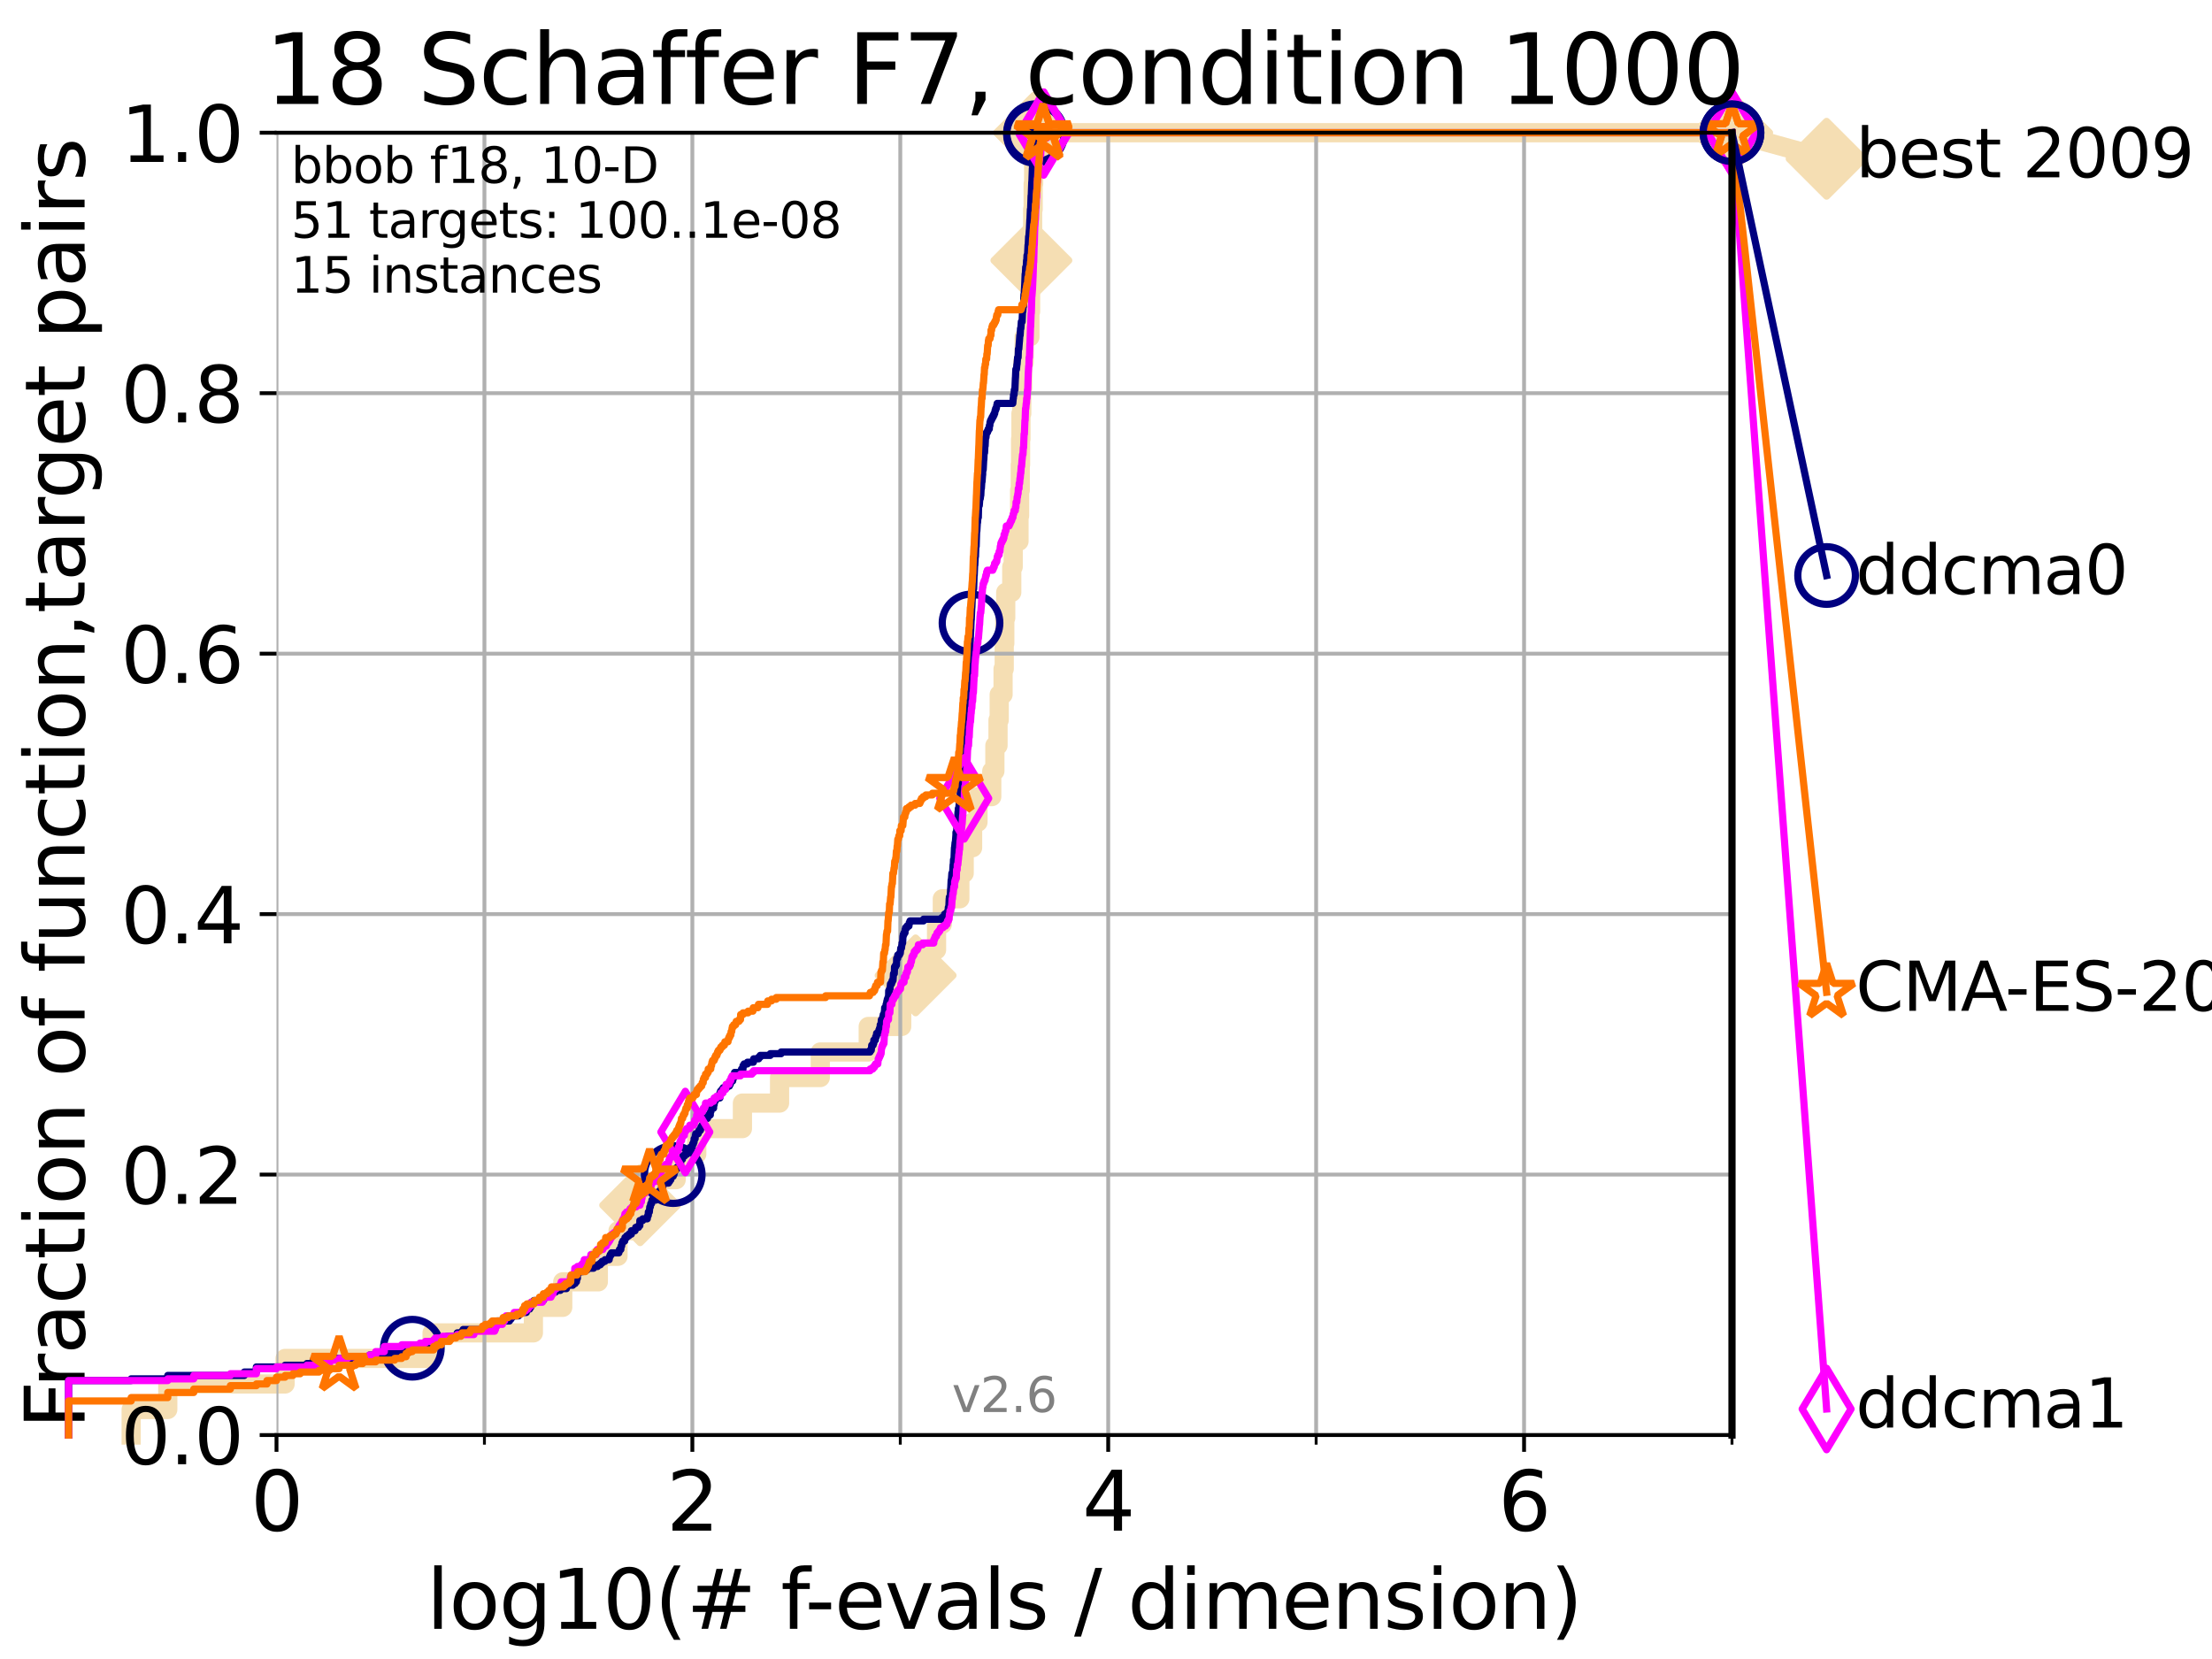 <?xml version="1.0" encoding="utf-8" standalone="no"?>
<!DOCTYPE svg PUBLIC "-//W3C//DTD SVG 1.1//EN"
  "http://www.w3.org/Graphics/SVG/1.1/DTD/svg11.dtd">
<svg xmlns:xlink="http://www.w3.org/1999/xlink" width="460.8pt" height="345.6pt" viewBox="0 0 460.8 345.6" xmlns="http://www.w3.org/2000/svg" version="1.1">
 <defs>
  <style type="text/css">*{stroke-linejoin: round; stroke-linecap: butt}</style>
 </defs>
 <g id="figure_1">
  <g id="patch_1">
   <path d="M 0 345.6 
L 460.8 345.6 
L 460.8 0 
L 0 0 
z
" style="fill: #ffffff"/>
  </g>
  <g id="axes_1">
   <g id="patch_2">
    <path d="M 57.6 298.944 
L 360.806 298.944 
L 360.806 27.648 
L 57.6 27.648 
z
" style="fill: #ffffff"/>
   </g>
   <g id="line2d_1">
    <path d="M 27.324 298.944 
L 27.324 293.624 
L 34.951 293.624 
L 34.951 288.305 
L 59.393 288.305 
L 59.393 282.985 
L 90.008 282.985 
L 90.008 277.666 
L 111.117 277.666 
L 111.117 272.346 
L 117.227 272.346 
L 117.227 267.027 
L 124.642 267.027 
L 124.642 261.707 
L 128.744 261.707 
L 128.744 256.388 
L 133.357 256.388 
L 133.357 251.068 
L 137.031 251.068 
L 137.031 245.749 
L 140.861 245.749 
L 140.861 240.429 
L 145.148 240.429 
L 145.148 235.11 
L 154.661 235.11 
L 154.661 229.79 
L 162.399 229.79 
L 162.399 224.471 
L 170.883 224.471 
L 170.883 219.151 
L 180.868 219.151 
L 180.868 213.832 
L 187.84 213.832 
L 187.84 208.512 
L 189.127 208.512 
L 189.127 203.192 
L 190.736 203.192 
L 190.736 197.873 
L 195.101 197.873 
L 195.101 192.553 
L 196.302 192.553 
L 196.302 187.234 
L 199.952 187.234 
L 199.952 181.914 
L 200.858 181.914 
L 200.858 176.595 
L 202.613 176.595 
L 202.613 171.275 
L 203.733 171.275 
L 203.733 165.956 
L 206.6 165.956 
L 206.6 160.636 
L 207.251 160.636 
L 207.251 155.317 
L 207.904 155.317 
L 207.904 149.997 
L 208.153 149.997 
L 208.153 144.678 
L 208.957 144.678 
L 208.957 139.358 
L 209.196 139.358 
L 209.196 134.039 
L 209.317 134.039 
L 209.317 128.719 
L 209.51 128.719 
L 209.51 123.4 
L 210.768 123.4 
L 210.768 118.08 
L 211.068 118.08 
L 211.068 112.76 
L 212.276 112.76 
L 212.276 107.441 
L 212.402 107.441 
L 212.402 102.121 
L 212.539 102.121 
L 212.539 96.802 
L 212.605 96.802 
L 212.605 91.482 
L 212.682 91.482 
L 212.682 86.163 
L 212.853 86.163 
L 212.853 80.843 
L 213.045 80.843 
L 213.045 75.524 
L 213.348 75.524 
L 213.348 70.204 
L 214.548 70.204 
L 214.548 64.885 
L 214.693 64.885 
L 214.693 59.565 
L 214.856 59.565 
L 214.856 54.246 
L 214.984 54.246 
L 214.984 48.926 
L 215.12 48.926 
L 215.12 43.607 
L 215.226 43.607 
L 215.226 38.287 
L 215.329 38.287 
L 215.329 32.968 
L 215.43 32.968 
L 215.43 27.648 
L 360.806 27.648 
" style="fill: none; stroke: #f5deb3; stroke-width: 4; stroke-linecap: square"/>
   </g>
   <g id="line2d_2">
    <defs>
     <path id="m21d3d1b6f7" d="M -0 7.778 
L 7.778 0 
L 0 -7.778 
L -7.778 -0 
z
" style="stroke: #f5deb3; stroke-width: 1.5; stroke-linejoin: miter"/>
    </defs>
    <g>
     <use xlink:href="#m21d3d1b6f7" x="133.357" y="251.068" style="fill: #f5deb3; stroke: #f5deb3; stroke-width: 1.5; stroke-linejoin: miter"/>
     <use xlink:href="#m21d3d1b6f7" x="190.736" y="203.192" style="fill: #f5deb3; stroke: #f5deb3; stroke-width: 1.5; stroke-linejoin: miter"/>
     <use xlink:href="#m21d3d1b6f7" x="214.856" y="54.246" style="fill: #f5deb3; stroke: #f5deb3; stroke-width: 1.5; stroke-linejoin: miter"/>
     <use xlink:href="#m21d3d1b6f7" x="215.43" y="27.648" style="fill: #f5deb3; stroke: #f5deb3; stroke-width: 1.5; stroke-linejoin: miter"/>
     <use xlink:href="#m21d3d1b6f7" x="215.43" y="27.648" style="fill: #f5deb3; stroke: #f5deb3; stroke-width: 1.5; stroke-linejoin: miter"/>
     <use xlink:href="#m21d3d1b6f7" x="360.806" y="27.648" style="fill: #f5deb3; stroke: #f5deb3; stroke-width: 1.5; stroke-linejoin: miter"/>
    </g>
   </g>
   <g id="line2d_3">
    <path style="fill: none; stroke: #f5deb3; stroke-width: 4; stroke-linecap: square"/>
    <g/>
   </g>
   <g id="line2d_4">
    <path d="M 360.806 27.648 
L 380.515 33.074 
" style="fill: none; stroke: #f5deb3; stroke-width: 4; stroke-linecap: square"/>
    <g>
     <use xlink:href="#m21d3d1b6f7" x="360.806" y="27.648" style="fill: #f5deb3; stroke: #f5deb3; stroke-width: 1.5; stroke-linejoin: miter"/>
     <use xlink:href="#m21d3d1b6f7" x="380.515" y="33.074" style="fill: #f5deb3; stroke: #f5deb3; stroke-width: 1.5; stroke-linejoin: miter"/>
    </g>
   </g>
   <g id="matplotlib.axis_1">
    <g id="xtick_1">
     <g id="line2d_5">
      <path d="M 57.6 298.944 
L 57.6 27.648 
" clip-path="url(#p7cde9cf694)" style="fill: none; stroke: #b0b0b0; stroke-width: 0.8; stroke-linecap: square"/>
     </g>
     <g id="line2d_6">
      <defs>
       <path id="mf271b89404" d="M 0 0 
L 0 3.5 
" style="stroke: #000000; stroke-width: 0.8"/>
      </defs>
      <g>
       <use xlink:href="#mf271b89404" x="57.6" y="298.944" style="stroke: #000000; stroke-width: 0.8"/>
      </g>
     </g>
     <g id="text_1">
      <!-- 0 -->
      <g transform="translate(52.192 318.861)scale(0.17 -0.17)">
       <defs>
        <path id="DejaVuSans-30" d="M 2034 4250 
Q 1547 4250 1301 3770 
Q 1056 3291 1056 2328 
Q 1056 1369 1301 889 
Q 1547 409 2034 409 
Q 2525 409 2770 889 
Q 3016 1369 3016 2328 
Q 3016 3291 2770 3770 
Q 2525 4250 2034 4250 
z
M 2034 4750 
Q 2819 4750 3233 4129 
Q 3647 3509 3647 2328 
Q 3647 1150 3233 529 
Q 2819 -91 2034 -91 
Q 1250 -91 836 529 
Q 422 1150 422 2328 
Q 422 3509 836 4129 
Q 1250 4750 2034 4750 
z
" transform="scale(0.016)"/>
       </defs>
       <use xlink:href="#DejaVuSans-30"/>
      </g>
     </g>
    </g>
    <g id="xtick_2">
     <g id="line2d_7">
      <path d="M 144.23 298.944 
L 144.23 27.648 
" clip-path="url(#p7cde9cf694)" style="fill: none; stroke: #b0b0b0; stroke-width: 0.8; stroke-linecap: square"/>
     </g>
     <g id="line2d_8">
      <g>
       <use xlink:href="#mf271b89404" x="144.23" y="298.944" style="stroke: #000000; stroke-width: 0.8"/>
      </g>
     </g>
     <g id="text_2">
      <!-- 2 -->
      <g transform="translate(138.822 318.861)scale(0.17 -0.17)">
       <defs>
        <path id="DejaVuSans-32" d="M 1228 531 
L 3431 531 
L 3431 0 
L 469 0 
L 469 531 
Q 828 903 1448 1529 
Q 2069 2156 2228 2338 
Q 2531 2678 2651 2914 
Q 2772 3150 2772 3378 
Q 2772 3750 2511 3984 
Q 2250 4219 1831 4219 
Q 1534 4219 1204 4116 
Q 875 4013 500 3803 
L 500 4441 
Q 881 4594 1212 4672 
Q 1544 4750 1819 4750 
Q 2544 4750 2975 4387 
Q 3406 4025 3406 3419 
Q 3406 3131 3298 2873 
Q 3191 2616 2906 2266 
Q 2828 2175 2409 1742 
Q 1991 1309 1228 531 
z
" transform="scale(0.016)"/>
       </defs>
       <use xlink:href="#DejaVuSans-32"/>
      </g>
     </g>
    </g>
    <g id="xtick_3">
     <g id="line2d_9">
      <path d="M 230.861 298.944 
L 230.861 27.648 
" clip-path="url(#p7cde9cf694)" style="fill: none; stroke: #b0b0b0; stroke-width: 0.8; stroke-linecap: square"/>
     </g>
     <g id="line2d_10">
      <g>
       <use xlink:href="#mf271b89404" x="230.861" y="298.944" style="stroke: #000000; stroke-width: 0.8"/>
      </g>
     </g>
     <g id="text_3">
      <!-- 4 -->
      <g transform="translate(225.453 318.861)scale(0.17 -0.17)">
       <defs>
        <path id="DejaVuSans-34" d="M 2419 4116 
L 825 1625 
L 2419 1625 
L 2419 4116 
z
M 2253 4666 
L 3047 4666 
L 3047 1625 
L 3713 1625 
L 3713 1100 
L 3047 1100 
L 3047 0 
L 2419 0 
L 2419 1100 
L 313 1100 
L 313 1709 
L 2253 4666 
z
" transform="scale(0.016)"/>
       </defs>
       <use xlink:href="#DejaVuSans-34"/>
      </g>
     </g>
    </g>
    <g id="xtick_4">
     <g id="line2d_11">
      <path d="M 317.491 298.944 
L 317.491 27.648 
" clip-path="url(#p7cde9cf694)" style="fill: none; stroke: #b0b0b0; stroke-width: 0.8; stroke-linecap: square"/>
     </g>
     <g id="line2d_12">
      <g>
       <use xlink:href="#mf271b89404" x="317.491" y="298.944" style="stroke: #000000; stroke-width: 0.8"/>
      </g>
     </g>
     <g id="text_4">
      <!-- 6 -->
      <g transform="translate(312.083 318.861)scale(0.17 -0.17)">
       <defs>
        <path id="DejaVuSans-36" d="M 2113 2584 
Q 1688 2584 1439 2293 
Q 1191 2003 1191 1497 
Q 1191 994 1439 701 
Q 1688 409 2113 409 
Q 2538 409 2786 701 
Q 3034 994 3034 1497 
Q 3034 2003 2786 2293 
Q 2538 2584 2113 2584 
z
M 3366 4563 
L 3366 3988 
Q 3128 4100 2886 4159 
Q 2644 4219 2406 4219 
Q 1781 4219 1451 3797 
Q 1122 3375 1075 2522 
Q 1259 2794 1537 2939 
Q 1816 3084 2150 3084 
Q 2853 3084 3261 2657 
Q 3669 2231 3669 1497 
Q 3669 778 3244 343 
Q 2819 -91 2113 -91 
Q 1303 -91 875 529 
Q 447 1150 447 2328 
Q 447 3434 972 4092 
Q 1497 4750 2381 4750 
Q 2619 4750 2861 4703 
Q 3103 4656 3366 4563 
z
" transform="scale(0.016)"/>
       </defs>
       <use xlink:href="#DejaVuSans-36"/>
      </g>
     </g>
    </g>
    <g id="xtick_5">
     <g id="line2d_13">
      <path d="M 100.915 298.944 
L 100.915 27.648 
" clip-path="url(#p7cde9cf694)" style="fill: none; stroke: #b0b0b0; stroke-width: 0.8; stroke-linecap: square"/>
     </g>
     <g id="line2d_14">
      <defs>
       <path id="m40cb8894b9" d="M 0 0 
L 0 2 
" style="stroke: #000000; stroke-width: 0.6"/>
      </defs>
      <g>
       <use xlink:href="#m40cb8894b9" x="100.915" y="298.944" style="stroke: #000000; stroke-width: 0.6"/>
      </g>
     </g>
    </g>
    <g id="xtick_6">
     <g id="line2d_15">
      <path d="M 187.546 298.944 
L 187.546 27.648 
" clip-path="url(#p7cde9cf694)" style="fill: none; stroke: #b0b0b0; stroke-width: 0.8; stroke-linecap: square"/>
     </g>
     <g id="line2d_16">
      <g>
       <use xlink:href="#m40cb8894b9" x="187.546" y="298.944" style="stroke: #000000; stroke-width: 0.6"/>
      </g>
     </g>
    </g>
    <g id="xtick_7">
     <g id="line2d_17">
      <path d="M 274.176 298.944 
L 274.176 27.648 
" clip-path="url(#p7cde9cf694)" style="fill: none; stroke: #b0b0b0; stroke-width: 0.8; stroke-linecap: square"/>
     </g>
     <g id="line2d_18">
      <g>
       <use xlink:href="#m40cb8894b9" x="274.176" y="298.944" style="stroke: #000000; stroke-width: 0.6"/>
      </g>
     </g>
    </g>
    <g id="xtick_8">
     <g id="line2d_19">
      <path d="M 360.806 298.944 
L 360.806 27.648 
" clip-path="url(#p7cde9cf694)" style="fill: none; stroke: #b0b0b0; stroke-width: 0.8; stroke-linecap: square"/>
     </g>
     <g id="line2d_20">
      <g>
       <use xlink:href="#m40cb8894b9" x="360.806" y="298.944" style="stroke: #000000; stroke-width: 0.6"/>
      </g>
     </g>
    </g>
    <g id="text_5">
     <!-- log10(# f-evals / dimension) -->
     <g transform="translate(88.823 339.314)scale(0.17 -0.17)">
      <defs>
       <path id="DejaVuSans-6c" d="M 603 4863 
L 1178 4863 
L 1178 0 
L 603 0 
L 603 4863 
z
" transform="scale(0.016)"/>
       <path id="DejaVuSans-6f" d="M 1959 3097 
Q 1497 3097 1228 2736 
Q 959 2375 959 1747 
Q 959 1119 1226 758 
Q 1494 397 1959 397 
Q 2419 397 2687 759 
Q 2956 1122 2956 1747 
Q 2956 2369 2687 2733 
Q 2419 3097 1959 3097 
z
M 1959 3584 
Q 2709 3584 3137 3096 
Q 3566 2609 3566 1747 
Q 3566 888 3137 398 
Q 2709 -91 1959 -91 
Q 1206 -91 779 398 
Q 353 888 353 1747 
Q 353 2609 779 3096 
Q 1206 3584 1959 3584 
z
" transform="scale(0.016)"/>
       <path id="DejaVuSans-67" d="M 2906 1791 
Q 2906 2416 2648 2759 
Q 2391 3103 1925 3103 
Q 1463 3103 1205 2759 
Q 947 2416 947 1791 
Q 947 1169 1205 825 
Q 1463 481 1925 481 
Q 2391 481 2648 825 
Q 2906 1169 2906 1791 
z
M 3481 434 
Q 3481 -459 3084 -895 
Q 2688 -1331 1869 -1331 
Q 1566 -1331 1297 -1286 
Q 1028 -1241 775 -1147 
L 775 -588 
Q 1028 -725 1275 -790 
Q 1522 -856 1778 -856 
Q 2344 -856 2625 -561 
Q 2906 -266 2906 331 
L 2906 616 
Q 2728 306 2450 153 
Q 2172 0 1784 0 
Q 1141 0 747 490 
Q 353 981 353 1791 
Q 353 2603 747 3093 
Q 1141 3584 1784 3584 
Q 2172 3584 2450 3431 
Q 2728 3278 2906 2969 
L 2906 3500 
L 3481 3500 
L 3481 434 
z
" transform="scale(0.016)"/>
       <path id="DejaVuSans-31" d="M 794 531 
L 1825 531 
L 1825 4091 
L 703 3866 
L 703 4441 
L 1819 4666 
L 2450 4666 
L 2450 531 
L 3481 531 
L 3481 0 
L 794 0 
L 794 531 
z
" transform="scale(0.016)"/>
       <path id="DejaVuSans-28" d="M 1984 4856 
Q 1566 4138 1362 3434 
Q 1159 2731 1159 2009 
Q 1159 1288 1364 580 
Q 1569 -128 1984 -844 
L 1484 -844 
Q 1016 -109 783 600 
Q 550 1309 550 2009 
Q 550 2706 781 3412 
Q 1013 4119 1484 4856 
L 1984 4856 
z
" transform="scale(0.016)"/>
       <path id="DejaVuSans-23" d="M 3272 2816 
L 2363 2816 
L 2100 1772 
L 3016 1772 
L 3272 2816 
z
M 2803 4594 
L 2478 3297 
L 3391 3297 
L 3719 4594 
L 4219 4594 
L 3897 3297 
L 4872 3297 
L 4872 2816 
L 3775 2816 
L 3519 1772 
L 4513 1772 
L 4513 1294 
L 3397 1294 
L 3072 0 
L 2572 0 
L 2894 1294 
L 1978 1294 
L 1656 0 
L 1153 0 
L 1478 1294 
L 494 1294 
L 494 1772 
L 1594 1772 
L 1856 2816 
L 850 2816 
L 850 3297 
L 1978 3297 
L 2297 4594 
L 2803 4594 
z
" transform="scale(0.016)"/>
       <path id="DejaVuSans-20" transform="scale(0.016)"/>
       <path id="DejaVuSans-66" d="M 2375 4863 
L 2375 4384 
L 1825 4384 
Q 1516 4384 1395 4259 
Q 1275 4134 1275 3809 
L 1275 3500 
L 2222 3500 
L 2222 3053 
L 1275 3053 
L 1275 0 
L 697 0 
L 697 3053 
L 147 3053 
L 147 3500 
L 697 3500 
L 697 3744 
Q 697 4328 969 4595 
Q 1241 4863 1831 4863 
L 2375 4863 
z
" transform="scale(0.016)"/>
       <path id="DejaVuSans-2d" d="M 313 2009 
L 1997 2009 
L 1997 1497 
L 313 1497 
L 313 2009 
z
" transform="scale(0.016)"/>
       <path id="DejaVuSans-65" d="M 3597 1894 
L 3597 1613 
L 953 1613 
Q 991 1019 1311 708 
Q 1631 397 2203 397 
Q 2534 397 2845 478 
Q 3156 559 3463 722 
L 3463 178 
Q 3153 47 2828 -22 
Q 2503 -91 2169 -91 
Q 1331 -91 842 396 
Q 353 884 353 1716 
Q 353 2575 817 3079 
Q 1281 3584 2069 3584 
Q 2775 3584 3186 3129 
Q 3597 2675 3597 1894 
z
M 3022 2063 
Q 3016 2534 2758 2815 
Q 2500 3097 2075 3097 
Q 1594 3097 1305 2825 
Q 1016 2553 972 2059 
L 3022 2063 
z
" transform="scale(0.016)"/>
       <path id="DejaVuSans-76" d="M 191 3500 
L 800 3500 
L 1894 563 
L 2988 3500 
L 3597 3500 
L 2284 0 
L 1503 0 
L 191 3500 
z
" transform="scale(0.016)"/>
       <path id="DejaVuSans-61" d="M 2194 1759 
Q 1497 1759 1228 1600 
Q 959 1441 959 1056 
Q 959 750 1161 570 
Q 1363 391 1709 391 
Q 2188 391 2477 730 
Q 2766 1069 2766 1631 
L 2766 1759 
L 2194 1759 
z
M 3341 1997 
L 3341 0 
L 2766 0 
L 2766 531 
Q 2569 213 2275 61 
Q 1981 -91 1556 -91 
Q 1019 -91 701 211 
Q 384 513 384 1019 
Q 384 1609 779 1909 
Q 1175 2209 1959 2209 
L 2766 2209 
L 2766 2266 
Q 2766 2663 2505 2880 
Q 2244 3097 1772 3097 
Q 1472 3097 1187 3025 
Q 903 2953 641 2809 
L 641 3341 
Q 956 3463 1253 3523 
Q 1550 3584 1831 3584 
Q 2591 3584 2966 3190 
Q 3341 2797 3341 1997 
z
" transform="scale(0.016)"/>
       <path id="DejaVuSans-73" d="M 2834 3397 
L 2834 2853 
Q 2591 2978 2328 3040 
Q 2066 3103 1784 3103 
Q 1356 3103 1142 2972 
Q 928 2841 928 2578 
Q 928 2378 1081 2264 
Q 1234 2150 1697 2047 
L 1894 2003 
Q 2506 1872 2764 1633 
Q 3022 1394 3022 966 
Q 3022 478 2636 193 
Q 2250 -91 1575 -91 
Q 1294 -91 989 -36 
Q 684 19 347 128 
L 347 722 
Q 666 556 975 473 
Q 1284 391 1588 391 
Q 1994 391 2212 530 
Q 2431 669 2431 922 
Q 2431 1156 2273 1281 
Q 2116 1406 1581 1522 
L 1381 1569 
Q 847 1681 609 1914 
Q 372 2147 372 2553 
Q 372 3047 722 3315 
Q 1072 3584 1716 3584 
Q 2034 3584 2315 3537 
Q 2597 3491 2834 3397 
z
" transform="scale(0.016)"/>
       <path id="DejaVuSans-2f" d="M 1625 4666 
L 2156 4666 
L 531 -594 
L 0 -594 
L 1625 4666 
z
" transform="scale(0.016)"/>
       <path id="DejaVuSans-64" d="M 2906 2969 
L 2906 4863 
L 3481 4863 
L 3481 0 
L 2906 0 
L 2906 525 
Q 2725 213 2448 61 
Q 2172 -91 1784 -91 
Q 1150 -91 751 415 
Q 353 922 353 1747 
Q 353 2572 751 3078 
Q 1150 3584 1784 3584 
Q 2172 3584 2448 3432 
Q 2725 3281 2906 2969 
z
M 947 1747 
Q 947 1113 1208 752 
Q 1469 391 1925 391 
Q 2381 391 2643 752 
Q 2906 1113 2906 1747 
Q 2906 2381 2643 2742 
Q 2381 3103 1925 3103 
Q 1469 3103 1208 2742 
Q 947 2381 947 1747 
z
" transform="scale(0.016)"/>
       <path id="DejaVuSans-69" d="M 603 3500 
L 1178 3500 
L 1178 0 
L 603 0 
L 603 3500 
z
M 603 4863 
L 1178 4863 
L 1178 4134 
L 603 4134 
L 603 4863 
z
" transform="scale(0.016)"/>
       <path id="DejaVuSans-6d" d="M 3328 2828 
Q 3544 3216 3844 3400 
Q 4144 3584 4550 3584 
Q 5097 3584 5394 3201 
Q 5691 2819 5691 2113 
L 5691 0 
L 5113 0 
L 5113 2094 
Q 5113 2597 4934 2840 
Q 4756 3084 4391 3084 
Q 3944 3084 3684 2787 
Q 3425 2491 3425 1978 
L 3425 0 
L 2847 0 
L 2847 2094 
Q 2847 2600 2669 2842 
Q 2491 3084 2119 3084 
Q 1678 3084 1418 2786 
Q 1159 2488 1159 1978 
L 1159 0 
L 581 0 
L 581 3500 
L 1159 3500 
L 1159 2956 
Q 1356 3278 1631 3431 
Q 1906 3584 2284 3584 
Q 2666 3584 2933 3390 
Q 3200 3197 3328 2828 
z
" transform="scale(0.016)"/>
       <path id="DejaVuSans-6e" d="M 3513 2113 
L 3513 0 
L 2938 0 
L 2938 2094 
Q 2938 2591 2744 2837 
Q 2550 3084 2163 3084 
Q 1697 3084 1428 2787 
Q 1159 2491 1159 1978 
L 1159 0 
L 581 0 
L 581 3500 
L 1159 3500 
L 1159 2956 
Q 1366 3272 1645 3428 
Q 1925 3584 2291 3584 
Q 2894 3584 3203 3211 
Q 3513 2838 3513 2113 
z
" transform="scale(0.016)"/>
       <path id="DejaVuSans-29" d="M 513 4856 
L 1013 4856 
Q 1481 4119 1714 3412 
Q 1947 2706 1947 2009 
Q 1947 1309 1714 600 
Q 1481 -109 1013 -844 
L 513 -844 
Q 928 -128 1133 580 
Q 1338 1288 1338 2009 
Q 1338 2731 1133 3434 
Q 928 4138 513 4856 
z
" transform="scale(0.016)"/>
      </defs>
      <use xlink:href="#DejaVuSans-6c"/>
      <use xlink:href="#DejaVuSans-6f" x="27.783"/>
      <use xlink:href="#DejaVuSans-67" x="88.965"/>
      <use xlink:href="#DejaVuSans-31" x="152.441"/>
      <use xlink:href="#DejaVuSans-30" x="216.064"/>
      <use xlink:href="#DejaVuSans-28" x="279.688"/>
      <use xlink:href="#DejaVuSans-23" x="318.701"/>
      <use xlink:href="#DejaVuSans-20" x="402.49"/>
      <use xlink:href="#DejaVuSans-66" x="434.277"/>
      <use xlink:href="#DejaVuSans-2d" x="463.982"/>
      <use xlink:href="#DejaVuSans-65" x="500.066"/>
      <use xlink:href="#DejaVuSans-76" x="561.59"/>
      <use xlink:href="#DejaVuSans-61" x="620.77"/>
      <use xlink:href="#DejaVuSans-6c" x="682.049"/>
      <use xlink:href="#DejaVuSans-73" x="709.832"/>
      <use xlink:href="#DejaVuSans-20" x="761.932"/>
      <use xlink:href="#DejaVuSans-2f" x="793.719"/>
      <use xlink:href="#DejaVuSans-20" x="827.41"/>
      <use xlink:href="#DejaVuSans-64" x="859.197"/>
      <use xlink:href="#DejaVuSans-69" x="922.674"/>
      <use xlink:href="#DejaVuSans-6d" x="950.457"/>
      <use xlink:href="#DejaVuSans-65" x="1047.869"/>
      <use xlink:href="#DejaVuSans-6e" x="1109.393"/>
      <use xlink:href="#DejaVuSans-73" x="1172.771"/>
      <use xlink:href="#DejaVuSans-69" x="1224.871"/>
      <use xlink:href="#DejaVuSans-6f" x="1252.654"/>
      <use xlink:href="#DejaVuSans-6e" x="1313.836"/>
      <use xlink:href="#DejaVuSans-29" x="1377.215"/>
     </g>
    </g>
   </g>
   <g id="matplotlib.axis_2">
    <g id="ytick_1">
     <g id="line2d_21">
      <path d="M 57.6 298.944 
L 360.806 298.944 
" clip-path="url(#p7cde9cf694)" style="fill: none; stroke: #b0b0b0; stroke-width: 0.8; stroke-linecap: square"/>
     </g>
     <g id="line2d_22">
      <defs>
       <path id="md1ac2ff18d" d="M 0 0 
L -3.5 0 
" style="stroke: #000000; stroke-width: 0.8"/>
      </defs>
      <g>
       <use xlink:href="#md1ac2ff18d" x="57.6" y="298.944" style="stroke: #000000; stroke-width: 0.8"/>
      </g>
     </g>
     <g id="text_6">
      <!-- 0.0 -->
      <g transform="translate(25.155 305.023)scale(0.16 -0.16)">
       <defs>
        <path id="DejaVuSans-2e" d="M 684 794 
L 1344 794 
L 1344 0 
L 684 0 
L 684 794 
z
" transform="scale(0.016)"/>
       </defs>
       <use xlink:href="#DejaVuSans-30"/>
       <use xlink:href="#DejaVuSans-2e" x="63.623"/>
       <use xlink:href="#DejaVuSans-30" x="95.41"/>
      </g>
     </g>
    </g>
    <g id="ytick_2">
     <g id="line2d_23">
      <path d="M 57.6 244.685 
L 360.806 244.685 
" clip-path="url(#p7cde9cf694)" style="fill: none; stroke: #b0b0b0; stroke-width: 0.8; stroke-linecap: square"/>
     </g>
     <g id="line2d_24">
      <g>
       <use xlink:href="#md1ac2ff18d" x="57.6" y="244.685" style="stroke: #000000; stroke-width: 0.8"/>
      </g>
     </g>
     <g id="text_7">
      <!-- 0.2 -->
      <g transform="translate(25.155 250.764)scale(0.16 -0.16)">
       <use xlink:href="#DejaVuSans-30"/>
       <use xlink:href="#DejaVuSans-2e" x="63.623"/>
       <use xlink:href="#DejaVuSans-32" x="95.41"/>
      </g>
     </g>
    </g>
    <g id="ytick_3">
     <g id="line2d_25">
      <path d="M 57.6 190.426 
L 360.806 190.426 
" clip-path="url(#p7cde9cf694)" style="fill: none; stroke: #b0b0b0; stroke-width: 0.8; stroke-linecap: square"/>
     </g>
     <g id="line2d_26">
      <g>
       <use xlink:href="#md1ac2ff18d" x="57.6" y="190.426" style="stroke: #000000; stroke-width: 0.8"/>
      </g>
     </g>
     <g id="text_8">
      <!-- 0.4 -->
      <g transform="translate(25.155 196.504)scale(0.16 -0.16)">
       <use xlink:href="#DejaVuSans-30"/>
       <use xlink:href="#DejaVuSans-2e" x="63.623"/>
       <use xlink:href="#DejaVuSans-34" x="95.41"/>
      </g>
     </g>
    </g>
    <g id="ytick_4">
     <g id="line2d_27">
      <path d="M 57.6 136.166 
L 360.806 136.166 
" clip-path="url(#p7cde9cf694)" style="fill: none; stroke: #b0b0b0; stroke-width: 0.8; stroke-linecap: square"/>
     </g>
     <g id="line2d_28">
      <g>
       <use xlink:href="#md1ac2ff18d" x="57.6" y="136.166" style="stroke: #000000; stroke-width: 0.8"/>
      </g>
     </g>
     <g id="text_9">
      <!-- 0.6 -->
      <g transform="translate(25.155 142.245)scale(0.16 -0.16)">
       <use xlink:href="#DejaVuSans-30"/>
       <use xlink:href="#DejaVuSans-2e" x="63.623"/>
       <use xlink:href="#DejaVuSans-36" x="95.41"/>
      </g>
     </g>
    </g>
    <g id="ytick_5">
     <g id="line2d_29">
      <path d="M 57.6 81.907 
L 360.806 81.907 
" clip-path="url(#p7cde9cf694)" style="fill: none; stroke: #b0b0b0; stroke-width: 0.8; stroke-linecap: square"/>
     </g>
     <g id="line2d_30">
      <g>
       <use xlink:href="#md1ac2ff18d" x="57.6" y="81.907" style="stroke: #000000; stroke-width: 0.8"/>
      </g>
     </g>
     <g id="text_10">
      <!-- 0.8 -->
      <g transform="translate(25.155 87.986)scale(0.16 -0.16)">
       <defs>
        <path id="DejaVuSans-38" d="M 2034 2216 
Q 1584 2216 1326 1975 
Q 1069 1734 1069 1313 
Q 1069 891 1326 650 
Q 1584 409 2034 409 
Q 2484 409 2743 651 
Q 3003 894 3003 1313 
Q 3003 1734 2745 1975 
Q 2488 2216 2034 2216 
z
M 1403 2484 
Q 997 2584 770 2862 
Q 544 3141 544 3541 
Q 544 4100 942 4425 
Q 1341 4750 2034 4750 
Q 2731 4750 3128 4425 
Q 3525 4100 3525 3541 
Q 3525 3141 3298 2862 
Q 3072 2584 2669 2484 
Q 3125 2378 3379 2068 
Q 3634 1759 3634 1313 
Q 3634 634 3220 271 
Q 2806 -91 2034 -91 
Q 1263 -91 848 271 
Q 434 634 434 1313 
Q 434 1759 690 2068 
Q 947 2378 1403 2484 
z
M 1172 3481 
Q 1172 3119 1398 2916 
Q 1625 2713 2034 2713 
Q 2441 2713 2670 2916 
Q 2900 3119 2900 3481 
Q 2900 3844 2670 4047 
Q 2441 4250 2034 4250 
Q 1625 4250 1398 4047 
Q 1172 3844 1172 3481 
z
" transform="scale(0.016)"/>
       </defs>
       <use xlink:href="#DejaVuSans-30"/>
       <use xlink:href="#DejaVuSans-2e" x="63.623"/>
       <use xlink:href="#DejaVuSans-38" x="95.41"/>
      </g>
     </g>
    </g>
    <g id="ytick_6">
     <g id="line2d_31">
      <path d="M 57.6 27.648 
L 360.806 27.648 
" clip-path="url(#p7cde9cf694)" style="fill: none; stroke: #b0b0b0; stroke-width: 0.8; stroke-linecap: square"/>
     </g>
     <g id="line2d_32">
      <g>
       <use xlink:href="#md1ac2ff18d" x="57.6" y="27.648" style="stroke: #000000; stroke-width: 0.8"/>
      </g>
     </g>
     <g id="text_11">
      <!-- 1.0 -->
      <g transform="translate(25.155 33.727)scale(0.16 -0.16)">
       <use xlink:href="#DejaVuSans-31"/>
       <use xlink:href="#DejaVuSans-2e" x="63.623"/>
       <use xlink:href="#DejaVuSans-30" x="95.41"/>
      </g>
     </g>
    </g>
    <g id="text_12">
     <!-- Fraction of function,target pairs -->
     <g transform="translate(17.62 297.681)rotate(-90)scale(0.17 -0.17)">
      <defs>
       <path id="DejaVuSans-46" d="M 628 4666 
L 3309 4666 
L 3309 4134 
L 1259 4134 
L 1259 2759 
L 3109 2759 
L 3109 2228 
L 1259 2228 
L 1259 0 
L 628 0 
L 628 4666 
z
" transform="scale(0.016)"/>
       <path id="DejaVuSans-72" d="M 2631 2963 
Q 2534 3019 2420 3045 
Q 2306 3072 2169 3072 
Q 1681 3072 1420 2755 
Q 1159 2438 1159 1844 
L 1159 0 
L 581 0 
L 581 3500 
L 1159 3500 
L 1159 2956 
Q 1341 3275 1631 3429 
Q 1922 3584 2338 3584 
Q 2397 3584 2469 3576 
Q 2541 3569 2628 3553 
L 2631 2963 
z
" transform="scale(0.016)"/>
       <path id="DejaVuSans-63" d="M 3122 3366 
L 3122 2828 
Q 2878 2963 2633 3030 
Q 2388 3097 2138 3097 
Q 1578 3097 1268 2742 
Q 959 2388 959 1747 
Q 959 1106 1268 751 
Q 1578 397 2138 397 
Q 2388 397 2633 464 
Q 2878 531 3122 666 
L 3122 134 
Q 2881 22 2623 -34 
Q 2366 -91 2075 -91 
Q 1284 -91 818 406 
Q 353 903 353 1747 
Q 353 2603 823 3093 
Q 1294 3584 2113 3584 
Q 2378 3584 2631 3529 
Q 2884 3475 3122 3366 
z
" transform="scale(0.016)"/>
       <path id="DejaVuSans-74" d="M 1172 4494 
L 1172 3500 
L 2356 3500 
L 2356 3053 
L 1172 3053 
L 1172 1153 
Q 1172 725 1289 603 
Q 1406 481 1766 481 
L 2356 481 
L 2356 0 
L 1766 0 
Q 1100 0 847 248 
Q 594 497 594 1153 
L 594 3053 
L 172 3053 
L 172 3500 
L 594 3500 
L 594 4494 
L 1172 4494 
z
" transform="scale(0.016)"/>
       <path id="DejaVuSans-75" d="M 544 1381 
L 544 3500 
L 1119 3500 
L 1119 1403 
Q 1119 906 1312 657 
Q 1506 409 1894 409 
Q 2359 409 2629 706 
Q 2900 1003 2900 1516 
L 2900 3500 
L 3475 3500 
L 3475 0 
L 2900 0 
L 2900 538 
Q 2691 219 2414 64 
Q 2138 -91 1772 -91 
Q 1169 -91 856 284 
Q 544 659 544 1381 
z
M 1991 3584 
L 1991 3584 
z
" transform="scale(0.016)"/>
       <path id="DejaVuSans-2c" d="M 750 794 
L 1409 794 
L 1409 256 
L 897 -744 
L 494 -744 
L 750 256 
L 750 794 
z
" transform="scale(0.016)"/>
       <path id="DejaVuSans-70" d="M 1159 525 
L 1159 -1331 
L 581 -1331 
L 581 3500 
L 1159 3500 
L 1159 2969 
Q 1341 3281 1617 3432 
Q 1894 3584 2278 3584 
Q 2916 3584 3314 3078 
Q 3713 2572 3713 1747 
Q 3713 922 3314 415 
Q 2916 -91 2278 -91 
Q 1894 -91 1617 61 
Q 1341 213 1159 525 
z
M 3116 1747 
Q 3116 2381 2855 2742 
Q 2594 3103 2138 3103 
Q 1681 3103 1420 2742 
Q 1159 2381 1159 1747 
Q 1159 1113 1420 752 
Q 1681 391 2138 391 
Q 2594 391 2855 752 
Q 3116 1113 3116 1747 
z
" transform="scale(0.016)"/>
      </defs>
      <use xlink:href="#DejaVuSans-46"/>
      <use xlink:href="#DejaVuSans-72" x="50.27"/>
      <use xlink:href="#DejaVuSans-61" x="91.383"/>
      <use xlink:href="#DejaVuSans-63" x="152.662"/>
      <use xlink:href="#DejaVuSans-74" x="207.643"/>
      <use xlink:href="#DejaVuSans-69" x="246.852"/>
      <use xlink:href="#DejaVuSans-6f" x="274.635"/>
      <use xlink:href="#DejaVuSans-6e" x="335.816"/>
      <use xlink:href="#DejaVuSans-20" x="399.195"/>
      <use xlink:href="#DejaVuSans-6f" x="430.982"/>
      <use xlink:href="#DejaVuSans-66" x="492.164"/>
      <use xlink:href="#DejaVuSans-20" x="527.369"/>
      <use xlink:href="#DejaVuSans-66" x="559.156"/>
      <use xlink:href="#DejaVuSans-75" x="594.361"/>
      <use xlink:href="#DejaVuSans-6e" x="657.74"/>
      <use xlink:href="#DejaVuSans-63" x="721.119"/>
      <use xlink:href="#DejaVuSans-74" x="776.1"/>
      <use xlink:href="#DejaVuSans-69" x="815.309"/>
      <use xlink:href="#DejaVuSans-6f" x="843.092"/>
      <use xlink:href="#DejaVuSans-6e" x="904.273"/>
      <use xlink:href="#DejaVuSans-2c" x="967.652"/>
      <use xlink:href="#DejaVuSans-74" x="999.439"/>
      <use xlink:href="#DejaVuSans-61" x="1038.648"/>
      <use xlink:href="#DejaVuSans-72" x="1099.928"/>
      <use xlink:href="#DejaVuSans-67" x="1139.291"/>
      <use xlink:href="#DejaVuSans-65" x="1202.768"/>
      <use xlink:href="#DejaVuSans-74" x="1264.291"/>
      <use xlink:href="#DejaVuSans-20" x="1303.5"/>
      <use xlink:href="#DejaVuSans-70" x="1335.287"/>
      <use xlink:href="#DejaVuSans-61" x="1398.764"/>
      <use xlink:href="#DejaVuSans-69" x="1460.043"/>
      <use xlink:href="#DejaVuSans-72" x="1487.826"/>
      <use xlink:href="#DejaVuSans-73" x="1528.939"/>
     </g>
    </g>
   </g>
   <g id="line2d_33">
    <defs>
     <path id="m377107e136" d="M 0 1.5 
C 0.398 1.5 0.779 1.342 1.061 1.061 
C 1.342 0.779 1.5 0.398 1.5 0 
C 1.5 -0.398 1.342 -0.779 1.061 -1.061 
C 0.779 -1.342 0.398 -1.5 0 -1.5 
C -0.398 -1.5 -0.779 -1.342 -1.061 -1.061 
C -1.342 -0.779 -1.5 -0.398 -1.5 0 
C -1.5 0.398 -1.342 0.779 -1.061 1.061 
C -0.779 1.342 -0.398 1.5 0 1.5 
z
" style="stroke: #f5deb3"/>
    </defs>
    <g>
     <use xlink:href="#m377107e136" x="215.43" y="27.648" style="fill: #f5deb3; stroke: #f5deb3"/>
     <use xlink:href="#m377107e136" x="215.43" y="27.648" style="fill: #f5deb3; stroke: #f5deb3"/>
    </g>
   </g>
   <g id="line2d_34">
    <defs>
     <path id="me4a9ac4377" d="M 0 1.5 
C 0.398 1.5 0.779 1.342 1.061 1.061 
C 1.342 0.779 1.5 0.398 1.5 0 
C 1.5 -0.398 1.342 -0.779 1.061 -1.061 
C 0.779 -1.342 0.398 -1.5 0 -1.5 
C -0.398 -1.5 -0.779 -1.342 -1.061 -1.061 
C -1.342 -0.779 -1.5 -0.398 -1.5 0 
C -1.5 0.398 -1.342 0.779 -1.061 1.061 
C -0.779 1.342 -0.398 1.5 0 1.5 
z
" style="stroke: #000080"/>
    </defs>
    <g>
     <use xlink:href="#me4a9ac4377" x="215.718" y="27.648" style="fill: #000080; stroke: #000080"/>
     <use xlink:href="#me4a9ac4377" x="215.718" y="27.648" style="fill: #000080; stroke: #000080"/>
    </g>
   </g>
   <g id="line2d_35">
    <path d="M 14.285 298.944 
L 14.285 287.596 
L 27.324 287.596 
L 27.324 287.241 
L 34.951 287.241 
L 34.951 286.532 
L 50.89 286.532 
L 50.89 285.822 
L 53.402 285.822 
L 53.402 284.759 
L 59.393 284.759 
L 59.393 284.404 
L 63.93 284.404 
L 63.93 284.049 
L 65.227 284.049 
L 65.227 283.34 
L 66.441 283.34 
L 66.441 282.985 
L 73.268 282.985 
L 73.268 282.631 
L 76.969 282.631 
L 76.969 282.276 
L 78.883 282.276 
L 78.883 281.922 
L 84.143 281.922 
L 84.143 281.567 
L 85.471 281.567 
L 85.471 280.858 
L 85.894 280.858 
L 85.894 280.503 
L 87.496 280.503 
L 87.496 280.148 
L 90.341 280.148 
L 90.341 279.439 
L 90.668 279.439 
L 90.668 279.084 
L 91.923 279.084 
L 91.923 278.73 
L 93.099 278.73 
L 93.099 278.375 
L 95.251 278.375 
L 95.251 277.666 
L 96.241 277.666 
L 96.241 277.311 
L 96.481 277.311 
L 96.481 276.957 
L 102.188 276.957 
L 102.188 276.247 
L 103.38 276.247 
L 103.38 275.893 
L 103.544 275.893 
L 103.544 275.183 
L 106.138 275.183 
L 106.138 274.829 
L 106.421 274.829 
L 106.421 274.474 
L 106.699 274.474 
L 106.699 274.12 
L 108.034 274.12 
L 108.034 273.765 
L 108.29 273.765 
L 108.29 273.41 
L 109.639 273.41 
L 109.639 273.056 
L 109.757 273.056 
L 109.757 272.701 
L 110.336 272.701 
L 110.336 272.346 
L 110.562 272.346 
L 110.562 271.992 
L 110.675 271.992 
L 110.675 271.637 
L 110.786 271.637 
L 110.786 271.282 
L 111.226 271.282 
L 111.226 270.928 
L 113.186 270.928 
L 113.284 269.864 
L 113.67 269.864 
L 113.67 269.509 
L 114.327 269.509 
L 114.327 269.155 
L 115.747 269.155 
L 115.747 268.8 
L 116.746 268.8 
L 116.746 268.445 
L 118.001 268.445 
L 118.001 268.091 
L 118.152 268.091 
L 118.152 267.736 
L 119.319 267.736 
L 119.319 267.381 
L 119.808 267.381 
L 119.808 267.027 
L 120.081 267.027 
L 120.149 266.318 
L 120.284 266.318 
L 120.284 265.254 
L 120.551 265.254 
L 120.551 264.899 
L 121.393 264.899 
L 121.393 264.544 
L 122.32 264.544 
L 122.32 264.19 
L 123.658 264.19 
L 123.658 263.835 
L 124.482 263.835 
L 124.482 263.48 
L 125.064 263.48 
L 125.064 263.126 
L 125.425 263.126 
L 125.425 262.771 
L 126.029 262.771 
L 126.029 262.417 
L 126.899 262.417 
L 126.994 261.707 
L 127.134 261.707 
L 127.134 261.353 
L 127.366 261.353 
L 127.366 260.998 
L 128.914 260.998 
L 128.914 260.643 
L 129.041 260.643 
L 129.041 260.289 
L 129.334 260.289 
L 129.376 259.579 
L 129.5 259.579 
L 129.582 258.87 
L 129.745 258.87 
L 129.745 258.516 
L 130.147 258.516 
L 130.187 257.806 
L 130.541 257.806 
L 130.541 257.452 
L 131.002 257.452 
L 131.002 257.097 
L 131.527 257.097 
L 131.527 256.388 
L 132.287 256.388 
L 132.287 256.033 
L 132.429 256.033 
L 132.429 255.678 
L 133.018 255.678 
L 133.018 255.324 
L 133.289 255.324 
L 133.289 254.26 
L 133.886 254.26 
L 133.886 253.905 
L 134.839 253.905 
L 134.932 253.196 
L 135.055 253.196 
L 135.055 252.487 
L 135.268 252.487 
L 135.359 251.423 
L 135.479 251.423 
L 135.569 250.714 
L 135.747 250.714 
L 135.806 250.004 
L 136.641 250.004 
L 136.725 249.295 
L 136.975 249.295 
L 137.058 248.586 
L 137.196 248.586 
L 137.196 248.231 
L 137.681 248.231 
L 137.761 247.522 
L 138.051 247.522 
L 138.155 246.458 
L 139.265 246.458 
L 139.265 246.103 
L 139.508 246.103 
L 139.508 245.749 
L 139.748 245.749 
L 139.796 245.039 
L 140.243 245.039 
L 140.243 244.685 
L 140.405 244.685 
L 140.497 243.976 
L 140.634 243.976 
L 140.634 243.621 
L 140.928 243.621 
L 140.928 243.266 
L 141.349 243.266 
L 141.349 242.912 
L 141.74 242.912 
L 141.804 241.848 
L 141.868 241.848 
L 141.868 241.493 
L 142.165 241.493 
L 142.227 240.784 
L 142.662 240.784 
L 142.662 240.429 
L 143.126 240.429 
L 143.126 240.075 
L 143.443 240.075 
L 143.443 239.72 
L 143.696 239.72 
L 143.773 239.011 
L 144.212 239.011 
L 144.287 238.301 
L 144.455 238.301 
L 144.455 237.947 
L 144.584 237.947 
L 144.603 237.237 
L 144.805 237.237 
L 144.859 236.528 
L 144.932 236.528 
L 144.932 236.174 
L 145.45 236.174 
L 145.45 235.819 
L 145.608 235.819 
L 145.608 235.464 
L 145.92 235.464 
L 146.023 234.755 
L 146.244 234.755 
L 146.244 234.4 
L 146.646 234.4 
L 146.745 233.336 
L 146.827 233.336 
L 146.827 232.982 
L 147.376 232.982 
L 147.376 232.627 
L 147.55 232.627 
L 147.55 232.273 
L 147.971 232.273 
L 147.971 231.563 
L 148.094 231.563 
L 148.14 230.854 
L 148.652 230.854 
L 148.667 230.145 
L 148.771 230.145 
L 148.815 229.435 
L 148.977 229.435 
L 148.977 229.081 
L 149.195 229.081 
L 149.195 228.726 
L 149.959 228.726 
L 149.973 227.662 
L 150.097 227.662 
L 150.097 227.308 
L 150.398 227.308 
L 150.398 226.953 
L 150.654 226.953 
L 150.654 226.598 
L 151.401 226.598 
L 151.401 226.244 
L 151.945 226.244 
L 151.945 225.889 
L 152.132 225.889 
L 152.156 225.18 
L 152.632 225.18 
L 152.728 224.471 
L 152.93 224.471 
L 153.025 223.407 
L 154.432 223.407 
L 154.476 222.697 
L 154.779 222.697 
L 154.79 221.988 
L 155.014 221.988 
L 155.014 221.634 
L 155.701 221.634 
L 155.701 221.279 
L 156.947 221.279 
L 157.004 220.57 
L 158.053 220.57 
L 158.053 220.215 
L 158.366 220.215 
L 158.366 219.86 
L 160.463 219.86 
L 160.463 219.506 
L 162.712 219.506 
L 162.712 219.151 
L 181.253 219.151 
L 181.253 218.796 
L 181.499 218.796 
L 181.6 217.733 
L 181.884 217.733 
L 181.884 217.378 
L 182.018 217.378 
L 182.033 216.669 
L 182.366 216.669 
L 182.418 215.959 
L 182.568 215.959 
L 182.614 215.25 
L 183.035 215.25 
L 183.097 214.541 
L 183.225 214.541 
L 183.225 214.186 
L 183.348 214.186 
L 183.371 213.477 
L 183.519 213.477 
L 183.609 212.413 
L 183.861 212.413 
L 183.918 211.704 
L 183.997 211.704 
L 183.997 211.349 
L 184.14 211.349 
L 184.239 210.64 
L 184.27 210.64 
L 184.293 209.931 
L 184.53 209.931 
L 184.592 209.221 
L 184.651 209.221 
L 184.759 208.512 
L 184.844 208.512 
L 184.844 208.157 
L 184.98 208.157 
L 184.98 207.803 
L 185.102 207.803 
L 185.132 206.384 
L 185.296 206.384 
L 185.296 206.03 
L 185.41 206.03 
L 185.499 204.966 
L 185.732 204.966 
L 185.732 204.611 
L 185.86 204.611 
L 185.86 204.256 
L 186.036 204.256 
L 186.13 202.838 
L 186.305 202.838 
L 186.344 201.419 
L 186.553 201.419 
L 186.553 201.065 
L 186.744 201.065 
L 186.791 199.646 
L 186.996 199.646 
L 187.023 198.937 
L 187.383 198.937 
L 187.383 198.582 
L 187.544 198.582 
L 187.645 197.518 
L 187.789 197.518 
L 187.877 196.809 
L 187.907 196.809 
L 187.907 196.454 
L 188.034 196.454 
L 188.1 195.036 
L 188.167 195.036 
L 188.167 194.681 
L 188.318 194.681 
L 188.318 194.327 
L 188.53 194.327 
L 188.551 193.617 
L 188.649 193.617 
L 188.649 193.263 
L 188.943 193.263 
L 188.943 192.908 
L 189.349 192.908 
L 189.417 192.199 
L 189.573 192.199 
L 189.573 191.844 
L 192.372 191.844 
L 192.372 191.49 
L 196.206 191.49 
L 196.206 191.135 
L 196.712 191.135 
L 196.775 190.426 
L 197.221 190.426 
L 197.221 190.071 
L 197.469 190.071 
L 197.555 189.007 
L 197.658 189.007 
L 197.736 187.234 
L 197.769 187.234 
L 197.769 186.879 
L 197.95 186.879 
L 198.042 185.106 
L 198.061 185.106 
L 198.144 183.333 
L 198.194 183.333 
L 198.295 181.914 
L 198.441 181.914 
L 198.552 180.141 
L 198.59 180.141 
L 198.633 179.077 
L 198.732 179.077 
L 198.833 176.595 
L 198.86 176.595 
L 198.96 175.531 
L 199.016 175.531 
L 199.125 174.112 
L 199.138 174.112 
L 199.143 173.403 
L 199.283 173.403 
L 199.385 171.275 
L 199.473 171.275 
L 199.569 169.147 
L 199.611 169.147 
L 199.638 168.438 
L 199.743 168.438 
L 199.822 167.374 
L 199.875 167.374 
L 199.98 165.956 
L 200.008 165.956 
L 200.115 162.055 
L 200.16 162.055 
L 200.181 161.346 
L 200.299 161.346 
L 200.382 160.282 
L 200.444 160.282 
L 200.51 159.572 
L 200.58 159.572 
L 200.606 158.508 
L 200.707 158.508 
L 200.81 156.026 
L 200.825 156.026 
L 200.883 153.898 
L 200.96 153.898 
L 201.067 150.706 
L 201.087 150.706 
L 201.168 148.933 
L 201.237 148.933 
L 201.345 145.742 
L 201.368 145.742 
L 201.424 143.259 
L 201.492 143.259 
L 201.579 141.486 
L 201.653 141.486 
L 201.753 139.003 
L 201.789 139.003 
L 201.887 136.876 
L 201.93 136.876 
L 202.017 134.393 
L 202.085 134.393 
L 202.191 131.556 
L 202.203 131.556 
L 202.31 129.074 
L 202.335 129.074 
L 202.446 126.591 
L 202.46 126.591 
L 202.549 124.463 
L 202.656 124.463 
L 202.761 122.69 
L 202.828 122.69 
L 202.921 119.853 
L 202.951 119.853 
L 203.036 117.725 
L 203.072 117.725 
L 203.165 115.952 
L 203.21 115.952 
L 203.286 113.824 
L 203.352 113.824 
L 203.447 110.633 
L 203.495 110.633 
L 203.597 108.859 
L 203.638 108.859 
L 203.715 107.796 
L 203.804 107.796 
L 203.863 105.313 
L 204.004 105.313 
L 204.108 103.895 
L 204.202 103.895 
L 204.294 103.185 
L 204.318 103.185 
L 204.384 101.767 
L 204.439 101.767 
L 204.529 100.348 
L 204.577 100.348 
L 204.684 98.93 
L 204.703 98.93 
L 204.719 97.866 
L 204.817 97.866 
L 204.926 95.738 
L 204.952 95.738 
L 205.015 94.319 
L 205.099 94.319 
L 205.172 92.901 
L 205.221 92.901 
L 205.298 91.128 
L 205.397 91.128 
L 205.505 90.064 
L 205.723 90.064 
L 205.723 89.709 
L 205.866 89.709 
L 205.866 89.355 
L 206.092 89.355 
L 206.102 88.645 
L 206.206 88.645 
L 206.239 87.936 
L 206.343 87.936 
L 206.343 87.581 
L 206.525 87.581 
L 206.525 87.227 
L 206.697 87.227 
L 206.697 86.872 
L 206.897 86.872 
L 206.897 86.517 
L 207.069 86.517 
L 207.069 86.163 
L 207.21 86.163 
L 207.3 85.454 
L 207.412 85.454 
L 207.412 85.099 
L 207.547 85.099 
L 207.653 84.39 
L 207.731 84.39 
L 207.731 84.035 
L 210.982 84.035 
L 211.072 82.971 
L 211.101 82.971 
L 211.134 82.262 
L 211.245 82.262 
L 211.306 81.198 
L 211.421 81.198 
L 211.526 78.715 
L 211.54 78.715 
L 211.615 76.942 
L 211.744 76.942 
L 211.849 75.878 
L 211.876 75.878 
L 211.984 74.46 
L 212.094 74.46 
L 212.154 72.687 
L 212.238 72.687 
L 212.344 71.268 
L 212.353 71.268 
L 212.453 69.85 
L 212.514 69.85 
L 212.596 68.431 
L 212.661 68.431 
L 212.763 67.013 
L 212.923 67.013 
L 213.013 64.885 
L 213.08 64.885 
L 213.131 63.821 
L 213.214 63.821 
L 213.309 61.338 
L 213.361 61.338 
L 213.471 59.211 
L 213.474 59.211 
L 213.558 57.083 
L 213.603 57.083 
L 213.672 55.664 
L 213.778 55.664 
L 213.852 54.246 
L 213.9 54.246 
L 213.945 53.182 
L 214.054 53.182 
L 214.16 51.054 
L 214.197 51.054 
L 214.281 49.281 
L 214.33 49.281 
L 214.438 47.862 
L 214.448 47.862 
L 214.547 45.734 
L 214.565 45.734 
L 214.65 43.607 
L 214.701 43.607 
L 214.798 40.77 
L 214.832 40.77 
L 214.938 37.932 
L 214.96 37.932 
L 215.062 35.095 
L 215.072 35.095 
L 215.18 33.322 
L 215.185 33.322 
L 215.28 31.549 
L 215.308 31.549 
L 215.382 30.13 
L 215.433 30.13 
L 215.523 29.067 
L 215.577 29.067 
L 215.582 28.357 
L 215.707 28.357 
L 215.718 27.648 
L 360.806 27.648 
L 360.806 27.648 
" style="fill: none; stroke: #000080; stroke-width: 1.5; stroke-linecap: square"/>
   </g>
   <g id="line2d_36">
    <defs>
     <path id="m53ab2985b8" d="M 0 6 
C 1.591 6 3.117 5.368 4.243 4.243 
C 5.368 3.117 6 1.591 6 0 
C 6 -1.591 5.368 -3.117 4.243 -4.243 
C 3.117 -5.368 1.591 -6 0 -6 
C -1.591 -6 -3.117 -5.368 -4.243 -4.243 
C -5.368 -3.117 -6 -1.591 -6 0 
C -6 1.591 -5.368 3.117 -4.243 4.243 
C -3.117 5.368 -1.591 6 0 6 
z
" style="stroke: #000080; stroke-width: 1.5"/>
    </defs>
    <g>
     <use xlink:href="#m53ab2985b8" x="85.894" y="280.858" style="fill-opacity: 0; stroke: #000080; stroke-width: 1.5"/>
     <use xlink:href="#m53ab2985b8" x="140.243" y="244.685" style="fill-opacity: 0; stroke: #000080; stroke-width: 1.5"/>
     <use xlink:href="#m53ab2985b8" x="202.281" y="129.783" style="fill-opacity: 0; stroke: #000080; stroke-width: 1.5"/>
     <use xlink:href="#m53ab2985b8" x="215.718" y="28.003" style="fill-opacity: 0; stroke: #000080; stroke-width: 1.5"/>
     <use xlink:href="#m53ab2985b8" x="215.718" y="27.648" style="fill-opacity: 0; stroke: #000080; stroke-width: 1.5"/>
     <use xlink:href="#m53ab2985b8" x="360.806" y="27.648" style="fill-opacity: 0; stroke: #000080; stroke-width: 1.5"/>
    </g>
   </g>
   <g id="line2d_37">
    <path style="fill: none; stroke: #000080; stroke-width: 1.5; stroke-linecap: square"/>
    <g/>
   </g>
   <g id="line2d_38">
    <defs>
     <path id="mf2fc3b5b34" d="M 0 1.5 
C 0.398 1.5 0.779 1.342 1.061 1.061 
C 1.342 0.779 1.5 0.398 1.5 0 
C 1.5 -0.398 1.342 -0.779 1.061 -1.061 
C 0.779 -1.342 0.398 -1.5 0 -1.5 
C -0.398 -1.5 -0.779 -1.342 -1.061 -1.061 
C -1.342 -0.779 -1.5 -0.398 -1.5 0 
C -1.5 0.398 -1.342 0.779 -1.061 1.061 
C -0.779 1.342 -0.398 1.5 0 1.5 
z
" style="stroke: #ff00ff"/>
    </defs>
    <g>
     <use xlink:href="#mf2fc3b5b34" x="217.423" y="27.648" style="fill: #ff00ff; stroke: #ff00ff"/>
     <use xlink:href="#mf2fc3b5b34" x="217.423" y="27.648" style="fill: #ff00ff; stroke: #ff00ff"/>
    </g>
   </g>
   <g id="line2d_39">
    <path d="M 14.285 298.944 
L 14.285 287.596 
L 34.951 287.596 
L 34.951 287.241 
L 40.363 287.241 
L 40.363 286.532 
L 47.991 286.532 
L 47.991 286.177 
L 53.402 286.177 
L 53.402 285.113 
L 57.6 285.113 
L 57.6 284.759 
L 63.93 284.759 
L 63.93 284.404 
L 67.582 284.404 
L 67.582 284.049 
L 68.657 284.049 
L 68.657 283.34 
L 70.639 283.34 
L 70.639 282.985 
L 72.432 282.985 
L 72.432 282.631 
L 76.969 282.631 
L 76.969 282.276 
L 78.267 282.276 
L 78.267 281.567 
L 80.06 281.567 
L 80.06 280.503 
L 83.678 280.503 
L 83.678 280.148 
L 87.496 280.148 
L 87.496 279.794 
L 88.614 279.794 
L 88.614 279.439 
L 90.341 279.439 
L 90.341 279.084 
L 90.668 279.084 
L 90.668 278.73 
L 92.224 278.73 
L 92.224 278.375 
L 95.251 278.375 
L 95.251 278.021 
L 98.723 278.021 
L 98.723 277.311 
L 103.047 277.311 
L 103.047 276.957 
L 103.214 276.957 
L 103.214 276.247 
L 103.544 276.247 
L 103.544 275.893 
L 104.656 275.893 
L 104.656 275.538 
L 104.809 275.538 
L 104.809 275.183 
L 105.113 275.183 
L 105.113 274.474 
L 105.411 274.474 
L 105.411 274.12 
L 106.974 274.12 
L 106.974 273.765 
L 107.11 273.765 
L 107.11 273.41 
L 109.038 273.41 
L 109.038 273.056 
L 109.52 273.056 
L 109.52 272.701 
L 109.99 272.701 
L 109.99 272.346 
L 110.221 272.346 
L 110.221 271.992 
L 110.675 271.992 
L 110.675 271.282 
L 112.989 271.282 
L 113.088 270.573 
L 113.478 270.573 
L 113.478 270.219 
L 114.782 270.219 
L 114.782 269.864 
L 114.962 269.864 
L 114.962 269.509 
L 115.227 269.509 
L 115.315 268.8 
L 115.489 268.8 
L 115.489 268.445 
L 115.918 268.445 
L 115.918 268.091 
L 116.584 268.091 
L 116.584 267.736 
L 116.827 267.736 
L 116.908 267.027 
L 118.745 267.027 
L 118.817 265.963 
L 119.034 265.963 
L 119.034 265.608 
L 119.6 265.608 
L 119.669 264.899 
L 119.739 264.899 
L 119.739 264.19 
L 120.284 264.19 
L 120.284 263.835 
L 121.073 263.835 
L 121.073 263.48 
L 121.393 263.48 
L 121.393 263.126 
L 121.707 263.126 
L 121.707 262.417 
L 122.913 262.417 
L 122.913 262.062 
L 123.03 262.062 
L 123.088 261.353 
L 124.211 261.353 
L 124.211 260.998 
L 124.428 260.998 
L 124.428 260.289 
L 125.578 260.289 
L 125.578 259.934 
L 125.779 259.934 
L 125.779 259.579 
L 126.323 259.579 
L 126.323 259.225 
L 126.469 259.225 
L 126.469 258.87 
L 126.757 258.87 
L 126.757 258.516 
L 126.994 258.516 
L 126.994 258.161 
L 127.181 258.161 
L 127.181 257.806 
L 127.412 257.806 
L 127.504 257.097 
L 127.956 257.097 
L 127.956 256.742 
L 128.398 256.742 
L 128.398 256.388 
L 128.615 256.388 
L 128.615 256.033 
L 128.786 256.033 
L 128.786 255.678 
L 128.957 255.678 
L 128.957 255.324 
L 129.209 255.324 
L 129.209 254.969 
L 129.458 254.969 
L 129.458 254.615 
L 129.623 254.615 
L 129.623 254.26 
L 129.786 254.26 
L 129.786 253.905 
L 130.027 253.905 
L 130.107 253.196 
L 130.187 253.196 
L 130.187 252.841 
L 130.502 252.841 
L 130.502 252.487 
L 131.078 252.487 
L 131.078 252.132 
L 131.266 252.132 
L 131.266 251.778 
L 131.637 251.778 
L 131.637 251.423 
L 132.534 251.423 
L 132.534 251.068 
L 133.323 251.068 
L 133.424 250.359 
L 133.623 250.359 
L 133.623 249.65 
L 133.755 249.65 
L 133.82 248.586 
L 134.4 248.586 
L 134.4 248.231 
L 134.621 248.231 
L 134.684 247.522 
L 134.808 247.522 
L 134.808 247.167 
L 135.628 247.167 
L 135.717 246.458 
L 135.923 246.458 
L 135.923 246.103 
L 136.725 246.103 
L 136.753 245.394 
L 137.086 245.394 
L 137.168 244.685 
L 137.386 244.685 
L 137.386 244.33 
L 137.681 244.33 
L 137.681 243.976 
L 137.814 243.976 
L 137.814 243.621 
L 137.946 243.621 
L 137.946 243.266 
L 138.259 243.266 
L 138.259 242.912 
L 138.668 242.912 
L 138.668 242.557 
L 139.191 242.557 
L 139.289 241.848 
L 139.411 241.848 
L 139.46 241.138 
L 139.796 241.138 
L 139.796 240.784 
L 140.173 240.784 
L 140.266 240.075 
L 140.883 240.075 
L 140.883 239.72 
L 141.283 239.72 
L 141.283 239.011 
L 141.502 239.011 
L 141.611 237.947 
L 141.761 237.947 
L 141.761 237.592 
L 141.996 237.592 
L 142.017 236.883 
L 142.207 236.883 
L 142.207 236.528 
L 142.559 236.528 
L 142.559 235.819 
L 142.764 235.819 
L 142.764 235.464 
L 143.006 235.464 
L 143.006 235.11 
L 143.677 235.11 
L 143.696 234.4 
L 144.51 234.4 
L 144.51 234.046 
L 144.677 234.046 
L 144.713 233.336 
L 145.022 233.336 
L 145.13 232.273 
L 145.678 232.273 
L 145.678 231.918 
L 145.955 231.918 
L 145.955 231.563 
L 146.396 231.563 
L 146.396 231.209 
L 146.513 231.209 
L 146.513 230.854 
L 146.81 230.854 
L 146.81 230.499 
L 146.925 230.499 
L 146.974 229.79 
L 148.048 229.79 
L 148.048 229.435 
L 148.638 229.435 
L 148.638 229.081 
L 148.771 229.081 
L 148.771 228.726 
L 149.267 228.726 
L 149.267 228.372 
L 150.084 228.372 
L 150.166 227.662 
L 150.614 227.662 
L 150.694 226.953 
L 151.155 226.953 
L 151.259 225.889 
L 151.883 225.889 
L 151.97 225.18 
L 152.218 225.18 
L 152.316 224.471 
L 152.511 224.471 
L 152.511 224.116 
L 154.257 224.116 
L 154.257 223.761 
L 156.629 223.761 
L 156.629 223.407 
L 156.985 223.407 
L 156.985 223.052 
L 181.266 223.052 
L 181.266 222.697 
L 181.823 222.697 
L 181.823 222.343 
L 182.149 222.343 
L 182.149 221.988 
L 182.366 221.988 
L 182.366 221.634 
L 182.867 221.634 
L 182.944 220.57 
L 183.097 220.57 
L 183.097 220.215 
L 183.258 220.215 
L 183.258 219.86 
L 183.423 219.86 
L 183.423 219.506 
L 183.549 219.506 
L 183.626 218.442 
L 183.67 218.442 
L 183.67 218.087 
L 183.789 218.087 
L 183.789 217.733 
L 183.961 217.733 
L 183.961 217.378 
L 184.147 217.378 
L 184.23 215.605 
L 184.315 215.605 
L 184.402 214.895 
L 184.502 214.895 
L 184.566 213.832 
L 184.66 213.832 
L 184.687 212.768 
L 184.83 212.768 
L 184.83 212.413 
L 185.087 212.413 
L 185.137 210.994 
L 185.379 210.994 
L 185.452 209.221 
L 185.802 209.221 
L 185.86 208.512 
L 185.946 208.512 
L 185.946 208.157 
L 186.168 208.157 
L 186.168 207.803 
L 186.354 207.803 
L 186.354 207.448 
L 186.628 207.448 
L 186.691 206.739 
L 186.992 206.739 
L 186.992 206.384 
L 187.29 206.384 
L 187.29 206.03 
L 187.579 206.03 
L 187.682 204.966 
L 187.89 204.966 
L 187.89 204.611 
L 188.327 204.611 
L 188.368 203.547 
L 188.707 203.547 
L 188.718 202.838 
L 188.864 202.838 
L 188.864 202.483 
L 189.026 202.483 
L 189.122 201.419 
L 189.487 201.419 
L 189.487 201.065 
L 189.657 201.065 
L 189.746 200.355 
L 189.861 200.355 
L 189.936 199.646 
L 189.981 199.646 
L 189.981 199.291 
L 190.189 199.291 
L 190.189 198.937 
L 190.398 198.937 
L 190.454 198.228 
L 190.755 198.228 
L 190.755 197.873 
L 191.1 197.873 
L 191.1 197.518 
L 191.255 197.518 
L 191.319 196.809 
L 192.216 196.809 
L 192.216 196.454 
L 194.521 196.454 
L 194.521 195.745 
L 194.688 195.745 
L 194.688 195.39 
L 194.821 195.39 
L 194.821 195.036 
L 195.089 195.036 
L 195.197 194.327 
L 195.505 194.327 
L 195.505 193.972 
L 195.772 193.972 
L 195.772 193.617 
L 195.923 193.617 
L 195.923 193.263 
L 196.445 193.263 
L 196.445 192.908 
L 196.967 192.908 
L 196.967 192.553 
L 197.28 192.553 
L 197.365 191.844 
L 197.576 191.844 
L 197.576 191.49 
L 197.714 191.49 
L 197.784 190.426 
L 197.866 190.426 
L 197.904 189.716 
L 198.066 189.716 
L 198.13 189.007 
L 198.238 189.007 
L 198.344 187.234 
L 198.406 187.234 
L 198.482 186.17 
L 198.567 186.17 
L 198.655 185.106 
L 198.705 185.106 
L 198.705 184.751 
L 198.849 184.751 
L 198.87 183.688 
L 198.963 183.688 
L 198.963 183.333 
L 199.076 183.333 
L 199.076 182.978 
L 199.222 182.978 
L 199.268 181.205 
L 199.397 181.205 
L 199.421 180.141 
L 199.537 180.141 
L 199.63 179.077 
L 199.652 179.077 
L 199.729 178.013 
L 199.768 178.013 
L 199.847 176.949 
L 199.896 176.949 
L 199.989 175.176 
L 200.024 175.176 
L 200.103 174.112 
L 200.197 174.112 
L 200.288 172.694 
L 200.32 172.694 
L 200.396 171.63 
L 200.433 171.63 
L 200.538 169.857 
L 200.573 169.857 
L 200.65 168.084 
L 200.686 168.084 
L 200.735 167.374 
L 200.81 167.374 
L 200.91 164.892 
L 200.942 164.892 
L 200.993 163.828 
L 201.106 163.828 
L 201.161 162.409 
L 201.23 162.409 
L 201.328 160.991 
L 201.36 160.991 
L 201.467 158.508 
L 201.475 158.508 
L 201.571 156.026 
L 201.609 156.026 
L 201.684 155.317 
L 201.765 155.317 
L 201.825 153.544 
L 201.904 153.544 
L 201.992 151.416 
L 202.03 151.416 
L 202.11 150.352 
L 202.176 150.352 
L 202.283 148.579 
L 202.321 148.579 
L 202.382 147.515 
L 202.453 147.515 
L 202.527 146.096 
L 202.612 146.096 
L 202.702 144.323 
L 202.774 144.323 
L 202.883 141.841 
L 202.898 141.841 
L 202.922 140.777 
L 203.022 140.777 
L 203.112 138.294 
L 203.139 138.294 
L 203.236 136.876 
L 203.269 136.876 
L 203.358 135.812 
L 203.395 135.812 
L 203.5 134.393 
L 203.583 134.393 
L 203.583 134.039 
L 203.7 134.039 
L 203.749 132.975 
L 203.825 132.975 
L 203.934 131.556 
L 203.944 131.556 
L 204.04 130.138 
L 204.071 130.138 
L 204.164 128.364 
L 204.184 128.364 
L 204.223 127.655 
L 204.312 127.655 
L 204.422 126.237 
L 204.445 126.237 
L 204.552 123.754 
L 204.598 123.754 
L 204.699 122.336 
L 204.755 122.336 
L 204.799 121.626 
L 204.91 121.626 
L 204.91 121.272 
L 205.038 121.272 
L 205.038 120.917 
L 205.208 120.917 
L 205.289 120.208 
L 205.357 120.208 
L 205.357 119.853 
L 205.479 119.853 
L 205.537 119.144 
L 205.675 119.144 
L 205.675 118.789 
L 206.802 118.789 
L 206.802 118.435 
L 206.963 118.435 
L 206.963 118.08 
L 207.125 118.08 
L 207.188 117.371 
L 207.423 117.371 
L 207.423 117.016 
L 207.636 117.016 
L 207.704 116.307 
L 207.748 116.307 
L 207.748 115.952 
L 207.886 115.952 
L 207.886 115.598 
L 208.131 115.598 
L 208.142 114.888 
L 208.3 114.888 
L 208.383 113.824 
L 208.43 113.824 
L 208.511 113.115 
L 208.665 113.115 
L 208.665 112.76 
L 208.838 112.76 
L 208.838 112.406 
L 209.026 112.406 
L 209.026 112.051 
L 209.138 112.051 
L 209.169 111.342 
L 209.306 111.342 
L 209.413 110.633 
L 209.543 110.633 
L 209.637 109.569 
L 210.221 109.569 
L 210.221 109.214 
L 210.387 109.214 
L 210.387 108.859 
L 210.535 108.859 
L 210.535 108.505 
L 210.725 108.505 
L 210.725 108.15 
L 210.839 108.15 
L 210.839 107.796 
L 211.011 107.796 
L 211.071 107.086 
L 211.16 107.086 
L 211.244 106.377 
L 211.501 106.377 
L 211.55 105.668 
L 211.634 105.668 
L 211.666 104.604 
L 211.819 104.604 
L 211.891 103.54 
L 211.95 103.54 
L 212.038 102.831 
L 212.091 102.831 
L 212.13 101.767 
L 212.282 101.767 
L 212.313 100.703 
L 212.409 100.703 
L 212.482 99.639 
L 212.528 99.639 
L 212.605 98.575 
L 212.655 98.575 
L 212.743 97.157 
L 212.813 97.157 
L 212.911 95.738 
L 212.924 95.738 
L 213.023 94.674 
L 213.104 94.674 
L 213.175 93.256 
L 213.232 93.256 
L 213.335 90.418 
L 213.399 90.418 
L 213.509 87.581 
L 213.551 87.581 
L 213.637 85.099 
L 213.695 85.099 
L 213.78 84.035 
L 213.825 84.035 
L 213.883 82.971 
L 213.94 82.971 
L 214.042 81.198 
L 214.097 81.198 
L 214.207 77.652 
L 214.21 77.652 
L 214.301 76.233 
L 214.336 76.233 
L 214.382 74.46 
L 214.452 74.46 
L 214.543 71.623 
L 214.564 71.623 
L 214.673 68.076 
L 214.703 68.076 
L 214.799 65.239 
L 214.837 65.239 
L 214.944 61.693 
L 214.97 61.693 
L 215.077 60.274 
L 215.083 60.274 
L 215.192 57.792 
L 215.197 57.792 
L 215.307 54.6 
L 215.34 54.6 
L 215.431 51.054 
L 215.457 51.054 
L 215.556 47.153 
L 215.579 47.153 
L 215.672 45.734 
L 215.691 45.734 
L 215.78 43.252 
L 215.825 43.252 
L 215.902 41.124 
L 215.956 41.124 
L 216.052 37.932 
L 216.111 37.932 
L 216.207 35.805 
L 216.242 35.805 
L 216.342 34.386 
L 216.42 34.386 
L 216.498 33.322 
L 216.538 33.322 
L 216.611 32.258 
L 216.79 32.258 
L 216.841 31.194 
L 216.915 31.194 
L 216.953 30.485 
L 217.034 30.485 
L 217.118 29.067 
L 217.23 29.067 
L 217.274 28.003 
L 217.423 28.003 
L 217.423 27.648 
L 360.806 27.648 
L 360.806 27.648 
" style="fill: none; stroke: #ff00ff; stroke-width: 1.5; stroke-linecap: square"/>
   </g>
   <g id="line2d_40">
    <defs>
     <path id="m0223f1a78a" d="M -0 8.485 
L 5.091 0 
L 0 -8.485 
L -5.091 -0 
z
" style="stroke: #ff00ff; stroke-width: 1.5; stroke-linejoin: miter"/>
    </defs>
    <g>
     <use xlink:href="#m0223f1a78a" x="142.764" y="235.819" style="fill-opacity: 0; stroke: #ff00ff; stroke-width: 1.5; stroke-linejoin: miter"/>
     <use xlink:href="#m0223f1a78a" x="200.866" y="166.31" style="fill-opacity: 0; stroke: #ff00ff; stroke-width: 1.5; stroke-linejoin: miter"/>
     <use xlink:href="#m0223f1a78a" x="217.423" y="28.003" style="fill-opacity: 0; stroke: #ff00ff; stroke-width: 1.5; stroke-linejoin: miter"/>
     <use xlink:href="#m0223f1a78a" x="217.423" y="27.648" style="fill-opacity: 0; stroke: #ff00ff; stroke-width: 1.5; stroke-linejoin: miter"/>
     <use xlink:href="#m0223f1a78a" x="217.423" y="27.648" style="fill-opacity: 0; stroke: #ff00ff; stroke-width: 1.5; stroke-linejoin: miter"/>
     <use xlink:href="#m0223f1a78a" x="360.806" y="27.648" style="fill-opacity: 0; stroke: #ff00ff; stroke-width: 1.5; stroke-linejoin: miter"/>
    </g>
   </g>
   <g id="line2d_41">
    <path style="fill: none; stroke: #ff00ff; stroke-width: 1.5; stroke-linecap: square"/>
    <g/>
   </g>
   <g id="line2d_42">
    <defs>
     <path id="m6633447758" d="M 0 1.5 
C 0.398 1.5 0.779 1.342 1.061 1.061 
C 1.342 0.779 1.5 0.398 1.5 0 
C 1.5 -0.398 1.342 -0.779 1.061 -1.061 
C 0.779 -1.342 0.398 -1.5 0 -1.5 
C -0.398 -1.5 -0.779 -1.342 -1.061 -1.061 
C -1.342 -0.779 -1.5 -0.398 -1.5 0 
C -1.5 0.398 -1.342 0.779 -1.061 1.061 
C -0.779 1.342 -0.398 1.5 0 1.5 
z
" style="stroke: #ff7500"/>
    </defs>
    <g>
     <use xlink:href="#m6633447758" x="217.299" y="27.648" style="fill: #ff7500; stroke: #ff7500"/>
     <use xlink:href="#m6633447758" x="217.299" y="27.648" style="fill: #ff7500; stroke: #ff7500"/>
    </g>
   </g>
   <g id="line2d_43">
    <path d="M 14.285 298.944 
L 14.285 291.851 
L 27.324 291.851 
L 27.324 291.142 
L 34.951 291.142 
L 34.951 290.078 
L 40.363 290.078 
L 40.363 289.369 
L 47.991 289.369 
L 47.991 288.66 
L 53.402 288.66 
L 53.402 288.305 
L 55.618 288.305 
L 55.618 287.596 
L 57.6 287.596 
L 57.6 286.886 
L 59.393 286.886 
L 59.393 286.532 
L 61.03 286.532 
L 61.03 286.177 
L 62.535 286.177 
L 62.535 285.822 
L 66.441 285.822 
L 66.441 285.468 
L 68.657 285.468 
L 68.657 285.113 
L 70.639 285.113 
L 70.639 284.404 
L 74.069 284.404 
L 74.069 284.049 
L 75.575 284.049 
L 75.575 283.695 
L 78.267 283.695 
L 78.267 283.34 
L 82.212 283.34 
L 82.212 282.985 
L 83.678 282.985 
L 83.678 282.631 
L 84.596 282.631 
L 84.596 281.922 
L 85.039 281.922 
L 85.039 281.567 
L 85.894 281.567 
L 85.894 281.212 
L 90.341 281.212 
L 90.341 280.503 
L 90.99 280.503 
L 90.99 280.148 
L 91.923 280.148 
L 91.923 279.439 
L 93.66 279.439 
L 93.66 279.084 
L 93.935 279.084 
L 93.935 278.73 
L 94.995 278.73 
L 94.995 278.375 
L 95.999 278.375 
L 95.999 278.021 
L 96.241 278.021 
L 96.241 277.666 
L 97.858 277.666 
L 97.858 277.311 
L 98.078 277.311 
L 98.078 276.957 
L 100.342 276.957 
L 100.342 276.602 
L 100.535 276.602 
L 100.535 276.247 
L 101.102 276.247 
L 101.102 275.893 
L 102.188 275.893 
L 102.188 275.538 
L 102.536 275.538 
L 102.536 275.183 
L 104.809 275.183 
L 104.809 274.474 
L 105.851 274.474 
L 105.851 274.12 
L 107.644 274.12 
L 107.644 273.765 
L 108.543 273.765 
L 108.543 273.41 
L 108.915 273.41 
L 108.915 272.701 
L 109.28 272.701 
L 109.28 271.992 
L 109.757 271.992 
L 109.757 271.637 
L 111.226 271.637 
L 111.335 270.928 
L 112.283 270.928 
L 112.386 270.219 
L 113.186 270.219 
L 113.186 269.509 
L 113.954 269.509 
L 113.954 269.155 
L 114.327 269.155 
L 114.327 268.8 
L 114.782 268.8 
L 114.872 268.091 
L 117.462 268.091 
L 117.462 267.736 
L 117.849 267.736 
L 117.849 267.381 
L 118.525 267.381 
L 118.525 267.027 
L 118.89 267.027 
L 118.962 265.608 
L 120.217 265.608 
L 120.217 265.254 
L 120.351 265.254 
L 120.351 264.899 
L 121.954 264.899 
L 121.954 264.544 
L 122.199 264.544 
L 122.199 264.19 
L 122.38 264.19 
L 122.38 263.835 
L 122.559 263.835 
L 122.559 263.48 
L 122.678 263.48 
L 122.678 263.126 
L 122.796 263.126 
L 122.796 262.771 
L 123.318 262.771 
L 123.318 262.062 
L 123.432 262.062 
L 123.432 261.707 
L 123.545 261.707 
L 123.545 261.353 
L 124.102 261.353 
L 124.156 260.643 
L 124.854 260.643 
L 124.854 260.289 
L 125.012 260.289 
L 125.116 259.225 
L 125.527 259.225 
L 125.527 258.87 
L 126.078 258.87 
L 126.177 257.806 
L 127.041 257.806 
L 127.041 257.452 
L 127.777 257.452 
L 127.777 257.097 
L 128.31 257.097 
L 128.31 256.742 
L 128.485 256.742 
L 128.528 256.033 
L 129.5 256.033 
L 129.5 255.678 
L 129.664 255.678 
L 129.664 254.26 
L 130.147 254.26 
L 130.147 253.905 
L 130.618 253.905 
L 130.618 253.551 
L 130.964 253.551 
L 130.964 253.196 
L 131.116 253.196 
L 131.116 252.841 
L 131.416 252.841 
L 131.453 252.132 
L 131.601 252.132 
L 131.601 251.778 
L 131.82 251.778 
L 131.929 251.068 
L 132.001 251.068 
L 132.001 250.714 
L 132.499 250.714 
L 132.499 250.359 
L 132.639 250.359 
L 132.639 249.295 
L 132.812 249.295 
L 132.812 248.94 
L 133.086 248.94 
L 133.154 248.231 
L 133.59 248.231 
L 133.59 247.877 
L 133.983 247.877 
L 134.08 247.167 
L 134.715 247.167 
L 134.715 246.813 
L 135.147 246.813 
L 135.177 246.103 
L 135.268 246.103 
L 135.329 245.394 
L 135.569 245.394 
L 135.569 245.039 
L 136.069 245.039 
L 136.069 244.685 
L 136.499 244.685 
L 136.584 243.976 
L 136.837 243.976 
L 136.92 242.912 
L 136.975 242.912 
L 137.003 242.202 
L 137.223 242.202 
L 137.223 241.493 
L 137.548 241.493 
L 137.574 240.784 
L 137.761 240.784 
L 137.761 240.429 
L 138.284 240.429 
L 138.336 239.72 
L 138.566 239.72 
L 138.642 239.011 
L 138.718 239.011 
L 138.718 238.656 
L 139.142 238.656 
L 139.142 238.301 
L 139.605 238.301 
L 139.677 237.592 
L 139.82 237.592 
L 139.82 237.237 
L 140.033 237.237 
L 140.033 236.883 
L 140.313 236.883 
L 140.313 236.528 
L 140.612 236.528 
L 140.612 236.174 
L 140.838 236.174 
L 140.838 235.819 
L 140.995 235.819 
L 140.995 235.464 
L 141.371 235.464 
L 141.393 234.755 
L 141.524 234.755 
L 141.524 234.4 
L 141.675 234.4 
L 141.675 234.046 
L 141.804 234.046 
L 141.911 233.336 
L 141.953 233.336 
L 141.953 232.982 
L 142.207 232.982 
L 142.311 232.273 
L 142.518 232.273 
L 142.518 231.918 
L 142.703 231.918 
L 142.784 231.209 
L 142.885 231.209 
L 142.885 230.854 
L 143.166 230.854 
L 143.166 230.145 
L 143.384 230.145 
L 143.423 229.435 
L 143.521 229.435 
L 143.521 229.081 
L 143.716 229.081 
L 143.716 228.726 
L 144.343 228.726 
L 144.343 228.372 
L 144.566 228.372 
L 144.566 228.017 
L 145.076 228.017 
L 145.112 227.308 
L 145.238 227.308 
L 145.238 226.953 
L 145.521 226.953 
L 145.521 226.598 
L 145.834 226.598 
L 145.834 226.244 
L 146.177 226.244 
L 146.278 225.534 
L 146.496 225.534 
L 146.513 224.825 
L 146.662 224.825 
L 146.662 224.471 
L 146.974 224.471 
L 146.974 223.761 
L 147.312 223.761 
L 147.312 223.407 
L 147.534 223.407 
L 147.534 222.697 
L 148.063 222.697 
L 148.125 221.988 
L 148.231 221.988 
L 148.307 221.279 
L 148.428 221.279 
L 148.428 220.924 
L 148.771 220.924 
L 148.771 220.57 
L 148.918 220.57 
L 148.918 220.215 
L 149.079 220.215 
L 149.079 219.86 
L 149.353 219.86 
L 149.353 219.506 
L 149.467 219.506 
L 149.467 219.151 
L 149.652 219.151 
L 149.652 218.796 
L 149.987 218.796 
L 149.987 218.442 
L 150.166 218.442 
L 150.166 218.087 
L 150.493 218.087 
L 150.493 217.733 
L 150.906 217.733 
L 150.998 217.023 
L 151.656 217.023 
L 151.745 216.314 
L 151.895 216.314 
L 151.895 215.959 
L 152.07 215.959 
L 152.07 215.605 
L 152.255 215.605 
L 152.304 214.895 
L 152.426 214.895 
L 152.499 214.186 
L 152.571 214.186 
L 152.571 213.832 
L 152.835 213.832 
L 152.835 213.477 
L 153.247 213.477 
L 153.247 213.122 
L 153.364 213.122 
L 153.364 212.768 
L 153.956 212.768 
L 153.956 212.413 
L 154.257 212.413 
L 154.29 211.349 
L 154.779 211.349 
L 154.779 210.994 
L 155.844 210.994 
L 155.844 210.64 
L 156.851 210.64 
L 156.909 209.931 
L 157.889 209.931 
L 157.998 209.221 
L 159.891 209.221 
L 159.931 208.512 
L 160.731 208.512 
L 160.731 208.157 
L 161.707 208.157 
L 161.707 207.803 
L 171.99 207.803 
L 171.99 207.448 
L 181.132 207.448 
L 181.132 207.093 
L 181.295 207.093 
L 181.295 206.739 
L 181.892 206.739 
L 181.892 206.384 
L 182.194 206.384 
L 182.194 206.03 
L 182.306 206.03 
L 182.306 205.675 
L 182.418 205.675 
L 182.418 205.32 
L 182.736 205.32 
L 182.794 204.611 
L 183.432 204.611 
L 183.519 202.483 
L 183.64 202.483 
L 183.64 202.129 
L 183.819 202.129 
L 183.925 200.355 
L 184.013 200.355 
L 184.09 198.582 
L 184.257 198.582 
L 184.328 197.873 
L 184.382 197.873 
L 184.473 196.809 
L 184.566 196.809 
L 184.66 194.681 
L 184.687 194.681 
L 184.774 193.972 
L 184.902 193.972 
L 184.976 191.844 
L 185.014 191.844 
L 185.117 190.426 
L 185.143 190.426 
L 185.143 190.071 
L 185.256 190.071 
L 185.32 188.298 
L 185.425 188.298 
L 185.532 186.879 
L 185.587 186.879 
L 185.697 184.751 
L 185.747 184.751 
L 185.831 184.042 
L 185.901 184.042 
L 186 181.914 
L 186.13 181.914 
L 186.239 180.85 
L 186.305 180.85 
L 186.382 179.432 
L 186.519 179.432 
L 186.597 178.723 
L 186.646 178.723 
L 186.735 177.304 
L 186.827 177.304 
L 186.897 176.24 
L 186.944 176.24 
L 187.031 174.822 
L 187.154 174.822 
L 187.248 174.112 
L 187.43 174.112 
L 187.448 173.048 
L 187.723 173.048 
L 187.768 171.985 
L 188.078 171.985 
L 188.184 170.566 
L 188.2 170.566 
L 188.2 170.211 
L 188.492 170.211 
L 188.556 169.502 
L 188.658 169.502 
L 188.658 169.147 
L 188.794 169.147 
L 188.818 168.438 
L 189.332 168.438 
L 189.332 168.084 
L 189.79 168.084 
L 189.79 167.729 
L 190.643 167.729 
L 190.643 167.374 
L 191.626 167.374 
L 191.626 167.02 
L 191.793 167.02 
L 191.793 166.665 
L 191.954 166.665 
L 191.954 166.31 
L 192.321 166.31 
L 192.321 165.956 
L 192.872 165.956 
L 192.872 165.601 
L 194.237 165.601 
L 194.237 165.246 
L 198.442 165.246 
L 198.442 164.892 
L 198.598 164.892 
L 198.598 164.537 
L 198.718 164.537 
L 198.811 163.828 
L 198.962 163.828 
L 199.04 162.764 
L 199.095 162.764 
L 199.095 162.409 
L 199.238 162.409 
L 199.331 161.346 
L 199.432 161.346 
L 199.532 159.927 
L 199.582 159.927 
L 199.682 157.445 
L 199.701 157.445 
L 199.722 156.735 
L 199.836 156.735 
L 199.942 154.962 
L 199.974 154.962 
L 200.039 153.189 
L 200.091 153.189 
L 200.168 151.77 
L 200.21 151.77 
L 200.306 150.352 
L 200.34 150.352 
L 200.448 148.579 
L 200.473 148.579 
L 200.583 146.451 
L 200.635 146.451 
L 200.663 145.387 
L 200.754 145.387 
L 200.824 143.614 
L 200.894 143.614 
L 200.988 141.841 
L 201.048 141.841 
L 201.156 140.067 
L 201.19 140.067 
L 201.29 137.94 
L 201.342 137.94 
L 201.446 135.812 
L 201.457 135.812 
L 201.531 133.684 
L 201.577 133.684 
L 201.652 132.62 
L 201.776 132.62 
L 201.849 130.847 
L 201.924 130.847 
L 201.972 128.719 
L 202.044 128.719 
L 202.132 126.591 
L 202.171 126.591 
L 202.278 125.173 
L 202.304 125.173 
L 202.408 122.69 
L 202.431 122.69 
L 202.525 121.272 
L 202.543 121.272 
L 202.628 119.499 
L 202.659 119.499 
L 202.761 115.952 
L 202.802 115.952 
L 202.902 113.824 
L 202.926 113.824 
L 203.036 110.987 
L 203.061 110.987 
L 203.156 107.796 
L 203.177 107.796 
L 203.28 106.022 
L 203.299 106.022 
L 203.405 103.185 
L 203.415 103.185 
L 203.519 100.348 
L 203.53 100.348 
L 203.624 98.575 
L 203.665 98.575 
L 203.772 95.738 
L 203.794 95.738 
L 203.904 92.901 
L 203.915 92.901 
L 204.018 89.709 
L 204.041 89.709 
L 204.134 87.581 
L 204.17 87.581 
L 204.224 86.872 
L 204.292 86.872 
L 204.384 84.744 
L 204.416 84.744 
L 204.5 82.971 
L 204.591 82.971 
L 204.659 81.198 
L 204.736 81.198 
L 204.844 79.779 
L 204.882 79.779 
L 204.99 78.006 
L 205.035 78.006 
L 205.092 76.588 
L 205.176 76.588 
L 205.229 75.878 
L 205.315 75.878 
L 205.364 74.814 
L 205.533 74.814 
L 205.58 73.751 
L 205.646 73.751 
L 205.753 71.977 
L 205.851 71.977 
L 205.907 70.914 
L 205.98 70.914 
L 205.98 70.559 
L 206.239 70.559 
L 206.34 69.85 
L 206.431 69.85 
L 206.442 68.786 
L 206.571 68.786 
L 206.64 68.076 
L 206.752 68.076 
L 206.752 67.722 
L 207.017 67.722 
L 207.017 67.367 
L 207.21 67.367 
L 207.21 67.013 
L 207.397 67.013 
L 207.397 66.658 
L 207.53 66.658 
L 207.578 65.949 
L 207.649 65.949 
L 207.649 65.594 
L 207.859 65.594 
L 207.922 64.885 
L 208.017 64.885 
L 208.017 64.53 
L 212.697 64.53 
L 212.697 64.175 
L 212.835 64.175 
L 212.87 63.466 
L 213.205 63.466 
L 213.276 62.757 
L 213.395 62.757 
L 213.456 62.048 
L 213.524 62.048 
L 213.541 61.338 
L 213.643 61.338 
L 213.727 60.274 
L 213.779 60.274 
L 213.857 59.565 
L 213.918 59.565 
L 213.918 59.211 
L 214.039 59.211 
L 214.147 57.792 
L 214.252 57.792 
L 214.322 56.728 
L 214.416 56.728 
L 214.509 55.664 
L 214.606 55.664 
L 214.68 54.6 
L 214.736 54.6 
L 214.783 53.182 
L 214.855 53.182 
L 214.945 51.409 
L 215.021 51.409 
L 215.11 49.635 
L 215.136 49.635 
L 215.245 47.862 
L 215.262 47.862 
L 215.337 46.798 
L 215.392 46.798 
L 215.501 45.734 
L 215.513 45.734 
L 215.569 44.316 
L 215.635 44.316 
L 215.706 42.543 
L 215.779 42.543 
L 215.881 40.415 
L 215.894 40.415 
L 215.961 39.706 
L 216.032 39.706 
L 216.12 37.223 
L 216.189 37.223 
L 216.282 35.095 
L 216.319 35.095 
L 216.398 33.677 
L 216.444 33.677 
L 216.551 31.549 
L 216.598 31.549 
L 216.704 29.776 
L 216.796 29.776 
L 216.878 29.067 
L 217.014 29.067 
L 217.12 28.357 
L 217.2 28.357 
L 217.299 27.648 
L 360.806 27.648 
L 360.806 27.648 
" style="fill: none; stroke: #ff7500; stroke-width: 1.5; stroke-linecap: square"/>
   </g>
   <g id="line2d_44">
    <defs>
     <path id="mf136e9fc4d" d="M 0 -6 
L -1.347 -1.854 
L -5.706 -1.854 
L -2.18 0.708 
L -3.527 4.854 
L -0 2.292 
L 3.527 4.854 
L 2.18 0.708 
L 5.706 -1.854 
L 1.347 -1.854 
z
" style="stroke: #ff7500; stroke-width: 1.5; stroke-linejoin: bevel"/>
    </defs>
    <g>
     <use xlink:href="#mf136e9fc4d" x="70.639" y="284.404" style="fill-opacity: 0; stroke: #ff7500; stroke-width: 1.5; stroke-linejoin: bevel"/>
     <use xlink:href="#mf136e9fc4d" x="135.329" y="245.394" style="fill-opacity: 0; stroke: #ff7500; stroke-width: 1.5; stroke-linejoin: bevel"/>
     <use xlink:href="#mf136e9fc4d" x="198.811" y="163.828" style="fill-opacity: 0; stroke: #ff7500; stroke-width: 1.5; stroke-linejoin: bevel"/>
     <use xlink:href="#mf136e9fc4d" x="217.299" y="28.003" style="fill-opacity: 0; stroke: #ff7500; stroke-width: 1.5; stroke-linejoin: bevel"/>
     <use xlink:href="#mf136e9fc4d" x="217.299" y="27.648" style="fill-opacity: 0; stroke: #ff7500; stroke-width: 1.5; stroke-linejoin: bevel"/>
     <use xlink:href="#mf136e9fc4d" x="360.806" y="27.648" style="fill-opacity: 0; stroke: #ff7500; stroke-width: 1.5; stroke-linejoin: bevel"/>
    </g>
   </g>
   <g id="line2d_45">
    <path style="fill: none; stroke: #ff7500; stroke-width: 1.5; stroke-linecap: square"/>
    <g/>
   </g>
   <g id="line2d_46">
    <path d="M 360.806 27.648 
L 380.515 293.518 
" style="fill: none; stroke: #ff00ff; stroke-width: 1.5; stroke-linecap: square"/>
    <g>
     <use xlink:href="#m0223f1a78a" x="360.806" y="27.648" style="fill-opacity: 0; stroke: #ff00ff; stroke-width: 1.5; stroke-linejoin: miter"/>
     <use xlink:href="#m0223f1a78a" x="380.515" y="293.518" style="fill-opacity: 0; stroke: #ff00ff; stroke-width: 1.5; stroke-linejoin: miter"/>
    </g>
   </g>
   <g id="line2d_47">
    <path d="M 360.806 27.648 
L 380.515 206.703 
" style="fill: none; stroke: #ff7500; stroke-width: 1.5; stroke-linecap: square"/>
    <g>
     <use xlink:href="#mf136e9fc4d" x="360.806" y="27.648" style="fill-opacity: 0; stroke: #ff7500; stroke-width: 1.5; stroke-linejoin: bevel"/>
     <use xlink:href="#mf136e9fc4d" x="380.515" y="206.703" style="fill-opacity: 0; stroke: #ff7500; stroke-width: 1.5; stroke-linejoin: bevel"/>
    </g>
   </g>
   <g id="line2d_48">
    <path d="M 360.806 27.648 
L 380.515 119.889 
" style="fill: none; stroke: #000080; stroke-width: 1.5; stroke-linecap: square"/>
    <g>
     <use xlink:href="#m53ab2985b8" x="360.806" y="27.648" style="fill-opacity: 0; stroke: #000080; stroke-width: 1.5"/>
     <use xlink:href="#m53ab2985b8" x="380.515" y="119.889" style="fill-opacity: 0; stroke: #000080; stroke-width: 1.5"/>
    </g>
   </g>
   <g id="line2d_49">
    <path d="M 360.806 298.944 
L 360.806 27.648 
" style="fill: none; stroke: #000000; stroke-width: 1.5; stroke-linecap: square"/>
   </g>
   <g id="patch_3">
    <path d="M 57.6 298.944 
L 360.806 298.944 
" style="fill: none; stroke: #000000; stroke-width: 0.8; stroke-linejoin: miter; stroke-linecap: square"/>
   </g>
   <g id="patch_4">
    <path d="M 57.6 27.648 
L 360.806 27.648 
" style="fill: none; stroke: #000000; stroke-width: 0.8; stroke-linejoin: miter; stroke-linecap: square"/>
   </g>
   <g id="text_13">
    <!-- ddcma1 -->
    <g transform="translate(386.579 297.381)scale(0.14 -0.14)">
     <use xlink:href="#DejaVuSans-64"/>
     <use xlink:href="#DejaVuSans-64" x="63.477"/>
     <use xlink:href="#DejaVuSans-63" x="126.953"/>
     <use xlink:href="#DejaVuSans-6d" x="181.934"/>
     <use xlink:href="#DejaVuSans-61" x="279.346"/>
     <use xlink:href="#DejaVuSans-31" x="340.625"/>
    </g>
   </g>
   <g id="text_14">
    <!-- CMA-ES-20 -->
    <g transform="translate(386.579 210.566)scale(0.14 -0.14)">
     <defs>
      <path id="DejaVuSans-43" d="M 4122 4306 
L 4122 3641 
Q 3803 3938 3442 4084 
Q 3081 4231 2675 4231 
Q 1875 4231 1450 3742 
Q 1025 3253 1025 2328 
Q 1025 1406 1450 917 
Q 1875 428 2675 428 
Q 3081 428 3442 575 
Q 3803 722 4122 1019 
L 4122 359 
Q 3791 134 3420 21 
Q 3050 -91 2638 -91 
Q 1578 -91 968 557 
Q 359 1206 359 2328 
Q 359 3453 968 4101 
Q 1578 4750 2638 4750 
Q 3056 4750 3426 4639 
Q 3797 4528 4122 4306 
z
" transform="scale(0.016)"/>
      <path id="DejaVuSans-4d" d="M 628 4666 
L 1569 4666 
L 2759 1491 
L 3956 4666 
L 4897 4666 
L 4897 0 
L 4281 0 
L 4281 4097 
L 3078 897 
L 2444 897 
L 1241 4097 
L 1241 0 
L 628 0 
L 628 4666 
z
" transform="scale(0.016)"/>
      <path id="DejaVuSans-41" d="M 2188 4044 
L 1331 1722 
L 3047 1722 
L 2188 4044 
z
M 1831 4666 
L 2547 4666 
L 4325 0 
L 3669 0 
L 3244 1197 
L 1141 1197 
L 716 0 
L 50 0 
L 1831 4666 
z
" transform="scale(0.016)"/>
      <path id="DejaVuSans-45" d="M 628 4666 
L 3578 4666 
L 3578 4134 
L 1259 4134 
L 1259 2753 
L 3481 2753 
L 3481 2222 
L 1259 2222 
L 1259 531 
L 3634 531 
L 3634 0 
L 628 0 
L 628 4666 
z
" transform="scale(0.016)"/>
      <path id="DejaVuSans-53" d="M 3425 4513 
L 3425 3897 
Q 3066 4069 2747 4153 
Q 2428 4238 2131 4238 
Q 1616 4238 1336 4038 
Q 1056 3838 1056 3469 
Q 1056 3159 1242 3001 
Q 1428 2844 1947 2747 
L 2328 2669 
Q 3034 2534 3370 2195 
Q 3706 1856 3706 1288 
Q 3706 609 3251 259 
Q 2797 -91 1919 -91 
Q 1588 -91 1214 -16 
Q 841 59 441 206 
L 441 856 
Q 825 641 1194 531 
Q 1563 422 1919 422 
Q 2459 422 2753 634 
Q 3047 847 3047 1241 
Q 3047 1584 2836 1778 
Q 2625 1972 2144 2069 
L 1759 2144 
Q 1053 2284 737 2584 
Q 422 2884 422 3419 
Q 422 4038 858 4394 
Q 1294 4750 2059 4750 
Q 2388 4750 2728 4690 
Q 3069 4631 3425 4513 
z
" transform="scale(0.016)"/>
     </defs>
     <use xlink:href="#DejaVuSans-43"/>
     <use xlink:href="#DejaVuSans-4d" x="69.824"/>
     <use xlink:href="#DejaVuSans-41" x="156.104"/>
     <use xlink:href="#DejaVuSans-2d" x="222.262"/>
     <use xlink:href="#DejaVuSans-45" x="258.346"/>
     <use xlink:href="#DejaVuSans-53" x="321.529"/>
     <use xlink:href="#DejaVuSans-2d" x="385.006"/>
     <use xlink:href="#DejaVuSans-32" x="421.09"/>
     <use xlink:href="#DejaVuSans-30" x="484.713"/>
    </g>
   </g>
   <g id="text_15">
    <!-- ddcma0 -->
    <g transform="translate(386.579 123.752)scale(0.14 -0.14)">
     <use xlink:href="#DejaVuSans-64"/>
     <use xlink:href="#DejaVuSans-64" x="63.477"/>
     <use xlink:href="#DejaVuSans-63" x="126.953"/>
     <use xlink:href="#DejaVuSans-6d" x="181.934"/>
     <use xlink:href="#DejaVuSans-61" x="279.346"/>
     <use xlink:href="#DejaVuSans-30" x="340.625"/>
    </g>
   </g>
   <g id="text_16">
    <!-- best 2009 -->
    <g transform="translate(386.579 36.937)scale(0.14 -0.14)">
     <defs>
      <path id="DejaVuSans-62" d="M 3116 1747 
Q 3116 2381 2855 2742 
Q 2594 3103 2138 3103 
Q 1681 3103 1420 2742 
Q 1159 2381 1159 1747 
Q 1159 1113 1420 752 
Q 1681 391 2138 391 
Q 2594 391 2855 752 
Q 3116 1113 3116 1747 
z
M 1159 2969 
Q 1341 3281 1617 3432 
Q 1894 3584 2278 3584 
Q 2916 3584 3314 3078 
Q 3713 2572 3713 1747 
Q 3713 922 3314 415 
Q 2916 -91 2278 -91 
Q 1894 -91 1617 61 
Q 1341 213 1159 525 
L 1159 0 
L 581 0 
L 581 4863 
L 1159 4863 
L 1159 2969 
z
" transform="scale(0.016)"/>
      <path id="DejaVuSans-39" d="M 703 97 
L 703 672 
Q 941 559 1184 500 
Q 1428 441 1663 441 
Q 2288 441 2617 861 
Q 2947 1281 2994 2138 
Q 2813 1869 2534 1725 
Q 2256 1581 1919 1581 
Q 1219 1581 811 2004 
Q 403 2428 403 3163 
Q 403 3881 828 4315 
Q 1253 4750 1959 4750 
Q 2769 4750 3195 4129 
Q 3622 3509 3622 2328 
Q 3622 1225 3098 567 
Q 2575 -91 1691 -91 
Q 1453 -91 1209 -44 
Q 966 3 703 97 
z
M 1959 2075 
Q 2384 2075 2632 2365 
Q 2881 2656 2881 3163 
Q 2881 3666 2632 3958 
Q 2384 4250 1959 4250 
Q 1534 4250 1286 3958 
Q 1038 3666 1038 3163 
Q 1038 2656 1286 2365 
Q 1534 2075 1959 2075 
z
" transform="scale(0.016)"/>
     </defs>
     <use xlink:href="#DejaVuSans-62"/>
     <use xlink:href="#DejaVuSans-65" x="63.477"/>
     <use xlink:href="#DejaVuSans-73" x="125"/>
     <use xlink:href="#DejaVuSans-74" x="177.1"/>
     <use xlink:href="#DejaVuSans-20" x="216.309"/>
     <use xlink:href="#DejaVuSans-32" x="248.096"/>
     <use xlink:href="#DejaVuSans-30" x="311.719"/>
     <use xlink:href="#DejaVuSans-30" x="375.342"/>
     <use xlink:href="#DejaVuSans-39" x="438.965"/>
    </g>
   </g>
   <g id="text_17">
    <!-- bbob f18, 10-D -->
    <g transform="translate(60.632 38.111)scale(0.102 -0.102)">
     <defs>
      <path id="DejaVuSans-44" d="M 1259 4147 
L 1259 519 
L 2022 519 
Q 2988 519 3436 956 
Q 3884 1394 3884 2338 
Q 3884 3275 3436 3711 
Q 2988 4147 2022 4147 
L 1259 4147 
z
M 628 4666 
L 1925 4666 
Q 3281 4666 3915 4102 
Q 4550 3538 4550 2338 
Q 4550 1131 3912 565 
Q 3275 0 1925 0 
L 628 0 
L 628 4666 
z
" transform="scale(0.016)"/>
     </defs>
     <use xlink:href="#DejaVuSans-62"/>
     <use xlink:href="#DejaVuSans-62" x="63.477"/>
     <use xlink:href="#DejaVuSans-6f" x="126.953"/>
     <use xlink:href="#DejaVuSans-62" x="188.135"/>
     <use xlink:href="#DejaVuSans-20" x="251.611"/>
     <use xlink:href="#DejaVuSans-66" x="283.398"/>
     <use xlink:href="#DejaVuSans-31" x="318.604"/>
     <use xlink:href="#DejaVuSans-38" x="382.227"/>
     <use xlink:href="#DejaVuSans-2c" x="445.85"/>
     <use xlink:href="#DejaVuSans-20" x="477.637"/>
     <use xlink:href="#DejaVuSans-31" x="509.424"/>
     <use xlink:href="#DejaVuSans-30" x="573.047"/>
     <use xlink:href="#DejaVuSans-2d" x="636.67"/>
     <use xlink:href="#DejaVuSans-44" x="672.754"/>
    </g>
    <!-- 51 targets: 100..1e-08 -->
    <g transform="translate(60.632 49.533)scale(0.102 -0.102)">
     <defs>
      <path id="DejaVuSans-35" d="M 691 4666 
L 3169 4666 
L 3169 4134 
L 1269 4134 
L 1269 2991 
Q 1406 3038 1543 3061 
Q 1681 3084 1819 3084 
Q 2600 3084 3056 2656 
Q 3513 2228 3513 1497 
Q 3513 744 3044 326 
Q 2575 -91 1722 -91 
Q 1428 -91 1123 -41 
Q 819 9 494 109 
L 494 744 
Q 775 591 1075 516 
Q 1375 441 1709 441 
Q 2250 441 2565 725 
Q 2881 1009 2881 1497 
Q 2881 1984 2565 2268 
Q 2250 2553 1709 2553 
Q 1456 2553 1204 2497 
Q 953 2441 691 2322 
L 691 4666 
z
" transform="scale(0.016)"/>
      <path id="DejaVuSans-3a" d="M 750 794 
L 1409 794 
L 1409 0 
L 750 0 
L 750 794 
z
M 750 3309 
L 1409 3309 
L 1409 2516 
L 750 2516 
L 750 3309 
z
" transform="scale(0.016)"/>
     </defs>
     <use xlink:href="#DejaVuSans-35"/>
     <use xlink:href="#DejaVuSans-31" x="63.623"/>
     <use xlink:href="#DejaVuSans-20" x="127.246"/>
     <use xlink:href="#DejaVuSans-74" x="159.033"/>
     <use xlink:href="#DejaVuSans-61" x="198.242"/>
     <use xlink:href="#DejaVuSans-72" x="259.521"/>
     <use xlink:href="#DejaVuSans-67" x="298.885"/>
     <use xlink:href="#DejaVuSans-65" x="362.361"/>
     <use xlink:href="#DejaVuSans-74" x="423.885"/>
     <use xlink:href="#DejaVuSans-73" x="463.094"/>
     <use xlink:href="#DejaVuSans-3a" x="515.193"/>
     <use xlink:href="#DejaVuSans-20" x="548.885"/>
     <use xlink:href="#DejaVuSans-31" x="580.672"/>
     <use xlink:href="#DejaVuSans-30" x="644.295"/>
     <use xlink:href="#DejaVuSans-30" x="707.918"/>
     <use xlink:href="#DejaVuSans-2e" x="771.541"/>
     <use xlink:href="#DejaVuSans-2e" x="803.328"/>
     <use xlink:href="#DejaVuSans-31" x="835.115"/>
     <use xlink:href="#DejaVuSans-65" x="898.738"/>
     <use xlink:href="#DejaVuSans-2d" x="960.262"/>
     <use xlink:href="#DejaVuSans-30" x="996.346"/>
     <use xlink:href="#DejaVuSans-38" x="1059.969"/>
    </g>
    <!-- 15 instances -->
    <g transform="translate(60.632 60.955)scale(0.102 -0.102)">
     <use xlink:href="#DejaVuSans-31"/>
     <use xlink:href="#DejaVuSans-35" x="63.623"/>
     <use xlink:href="#DejaVuSans-20" x="127.246"/>
     <use xlink:href="#DejaVuSans-69" x="159.033"/>
     <use xlink:href="#DejaVuSans-6e" x="186.816"/>
     <use xlink:href="#DejaVuSans-73" x="250.195"/>
     <use xlink:href="#DejaVuSans-74" x="302.295"/>
     <use xlink:href="#DejaVuSans-61" x="341.504"/>
     <use xlink:href="#DejaVuSans-6e" x="402.783"/>
     <use xlink:href="#DejaVuSans-63" x="466.162"/>
     <use xlink:href="#DejaVuSans-65" x="521.143"/>
     <use xlink:href="#DejaVuSans-73" x="582.666"/>
    </g>
   </g>
   <g id="text_18">
    <!-- v2.6 -->
    <g style="fill: #808080" transform="translate(198.292 294.151)scale(0.1 -0.1)">
     <use xlink:href="#DejaVuSans-76"/>
     <use xlink:href="#DejaVuSans-32" x="59.18"/>
     <use xlink:href="#DejaVuSans-2e" x="122.803"/>
     <use xlink:href="#DejaVuSans-36" x="154.59"/>
    </g>
   </g>
   <g id="text_19">
    <!-- 18 Schaffer F7, condition 1000 -->
    <g transform="translate(55.17 21.648)scale(0.2 -0.2)">
     <defs>
      <path id="DejaVuSans-68" d="M 3513 2113 
L 3513 0 
L 2938 0 
L 2938 2094 
Q 2938 2591 2744 2837 
Q 2550 3084 2163 3084 
Q 1697 3084 1428 2787 
Q 1159 2491 1159 1978 
L 1159 0 
L 581 0 
L 581 4863 
L 1159 4863 
L 1159 2956 
Q 1366 3272 1645 3428 
Q 1925 3584 2291 3584 
Q 2894 3584 3203 3211 
Q 3513 2838 3513 2113 
z
" transform="scale(0.016)"/>
      <path id="DejaVuSans-37" d="M 525 4666 
L 3525 4666 
L 3525 4397 
L 1831 0 
L 1172 0 
L 2766 4134 
L 525 4134 
L 525 4666 
z
" transform="scale(0.016)"/>
     </defs>
     <use xlink:href="#DejaVuSans-31"/>
     <use xlink:href="#DejaVuSans-38" x="63.623"/>
     <use xlink:href="#DejaVuSans-20" x="127.246"/>
     <use xlink:href="#DejaVuSans-53" x="159.033"/>
     <use xlink:href="#DejaVuSans-63" x="222.51"/>
     <use xlink:href="#DejaVuSans-68" x="277.49"/>
     <use xlink:href="#DejaVuSans-61" x="340.869"/>
     <use xlink:href="#DejaVuSans-66" x="402.148"/>
     <use xlink:href="#DejaVuSans-66" x="437.354"/>
     <use xlink:href="#DejaVuSans-65" x="472.559"/>
     <use xlink:href="#DejaVuSans-72" x="534.082"/>
     <use xlink:href="#DejaVuSans-20" x="575.195"/>
     <use xlink:href="#DejaVuSans-46" x="606.982"/>
     <use xlink:href="#DejaVuSans-37" x="664.502"/>
     <use xlink:href="#DejaVuSans-2c" x="728.125"/>
     <use xlink:href="#DejaVuSans-20" x="759.912"/>
     <use xlink:href="#DejaVuSans-63" x="791.699"/>
     <use xlink:href="#DejaVuSans-6f" x="846.68"/>
     <use xlink:href="#DejaVuSans-6e" x="907.861"/>
     <use xlink:href="#DejaVuSans-64" x="971.24"/>
     <use xlink:href="#DejaVuSans-69" x="1034.717"/>
     <use xlink:href="#DejaVuSans-74" x="1062.5"/>
     <use xlink:href="#DejaVuSans-69" x="1101.709"/>
     <use xlink:href="#DejaVuSans-6f" x="1129.492"/>
     <use xlink:href="#DejaVuSans-6e" x="1190.674"/>
     <use xlink:href="#DejaVuSans-20" x="1254.053"/>
     <use xlink:href="#DejaVuSans-31" x="1285.84"/>
     <use xlink:href="#DejaVuSans-30" x="1349.463"/>
     <use xlink:href="#DejaVuSans-30" x="1413.086"/>
     <use xlink:href="#DejaVuSans-30" x="1476.709"/>
    </g>
   </g>
  </g>
 </g>
 <defs>
  <clipPath id="p7cde9cf694">
   <rect x="57.6" y="27.648" width="303.206" height="271.296"/>
  </clipPath>
 </defs>
</svg>
